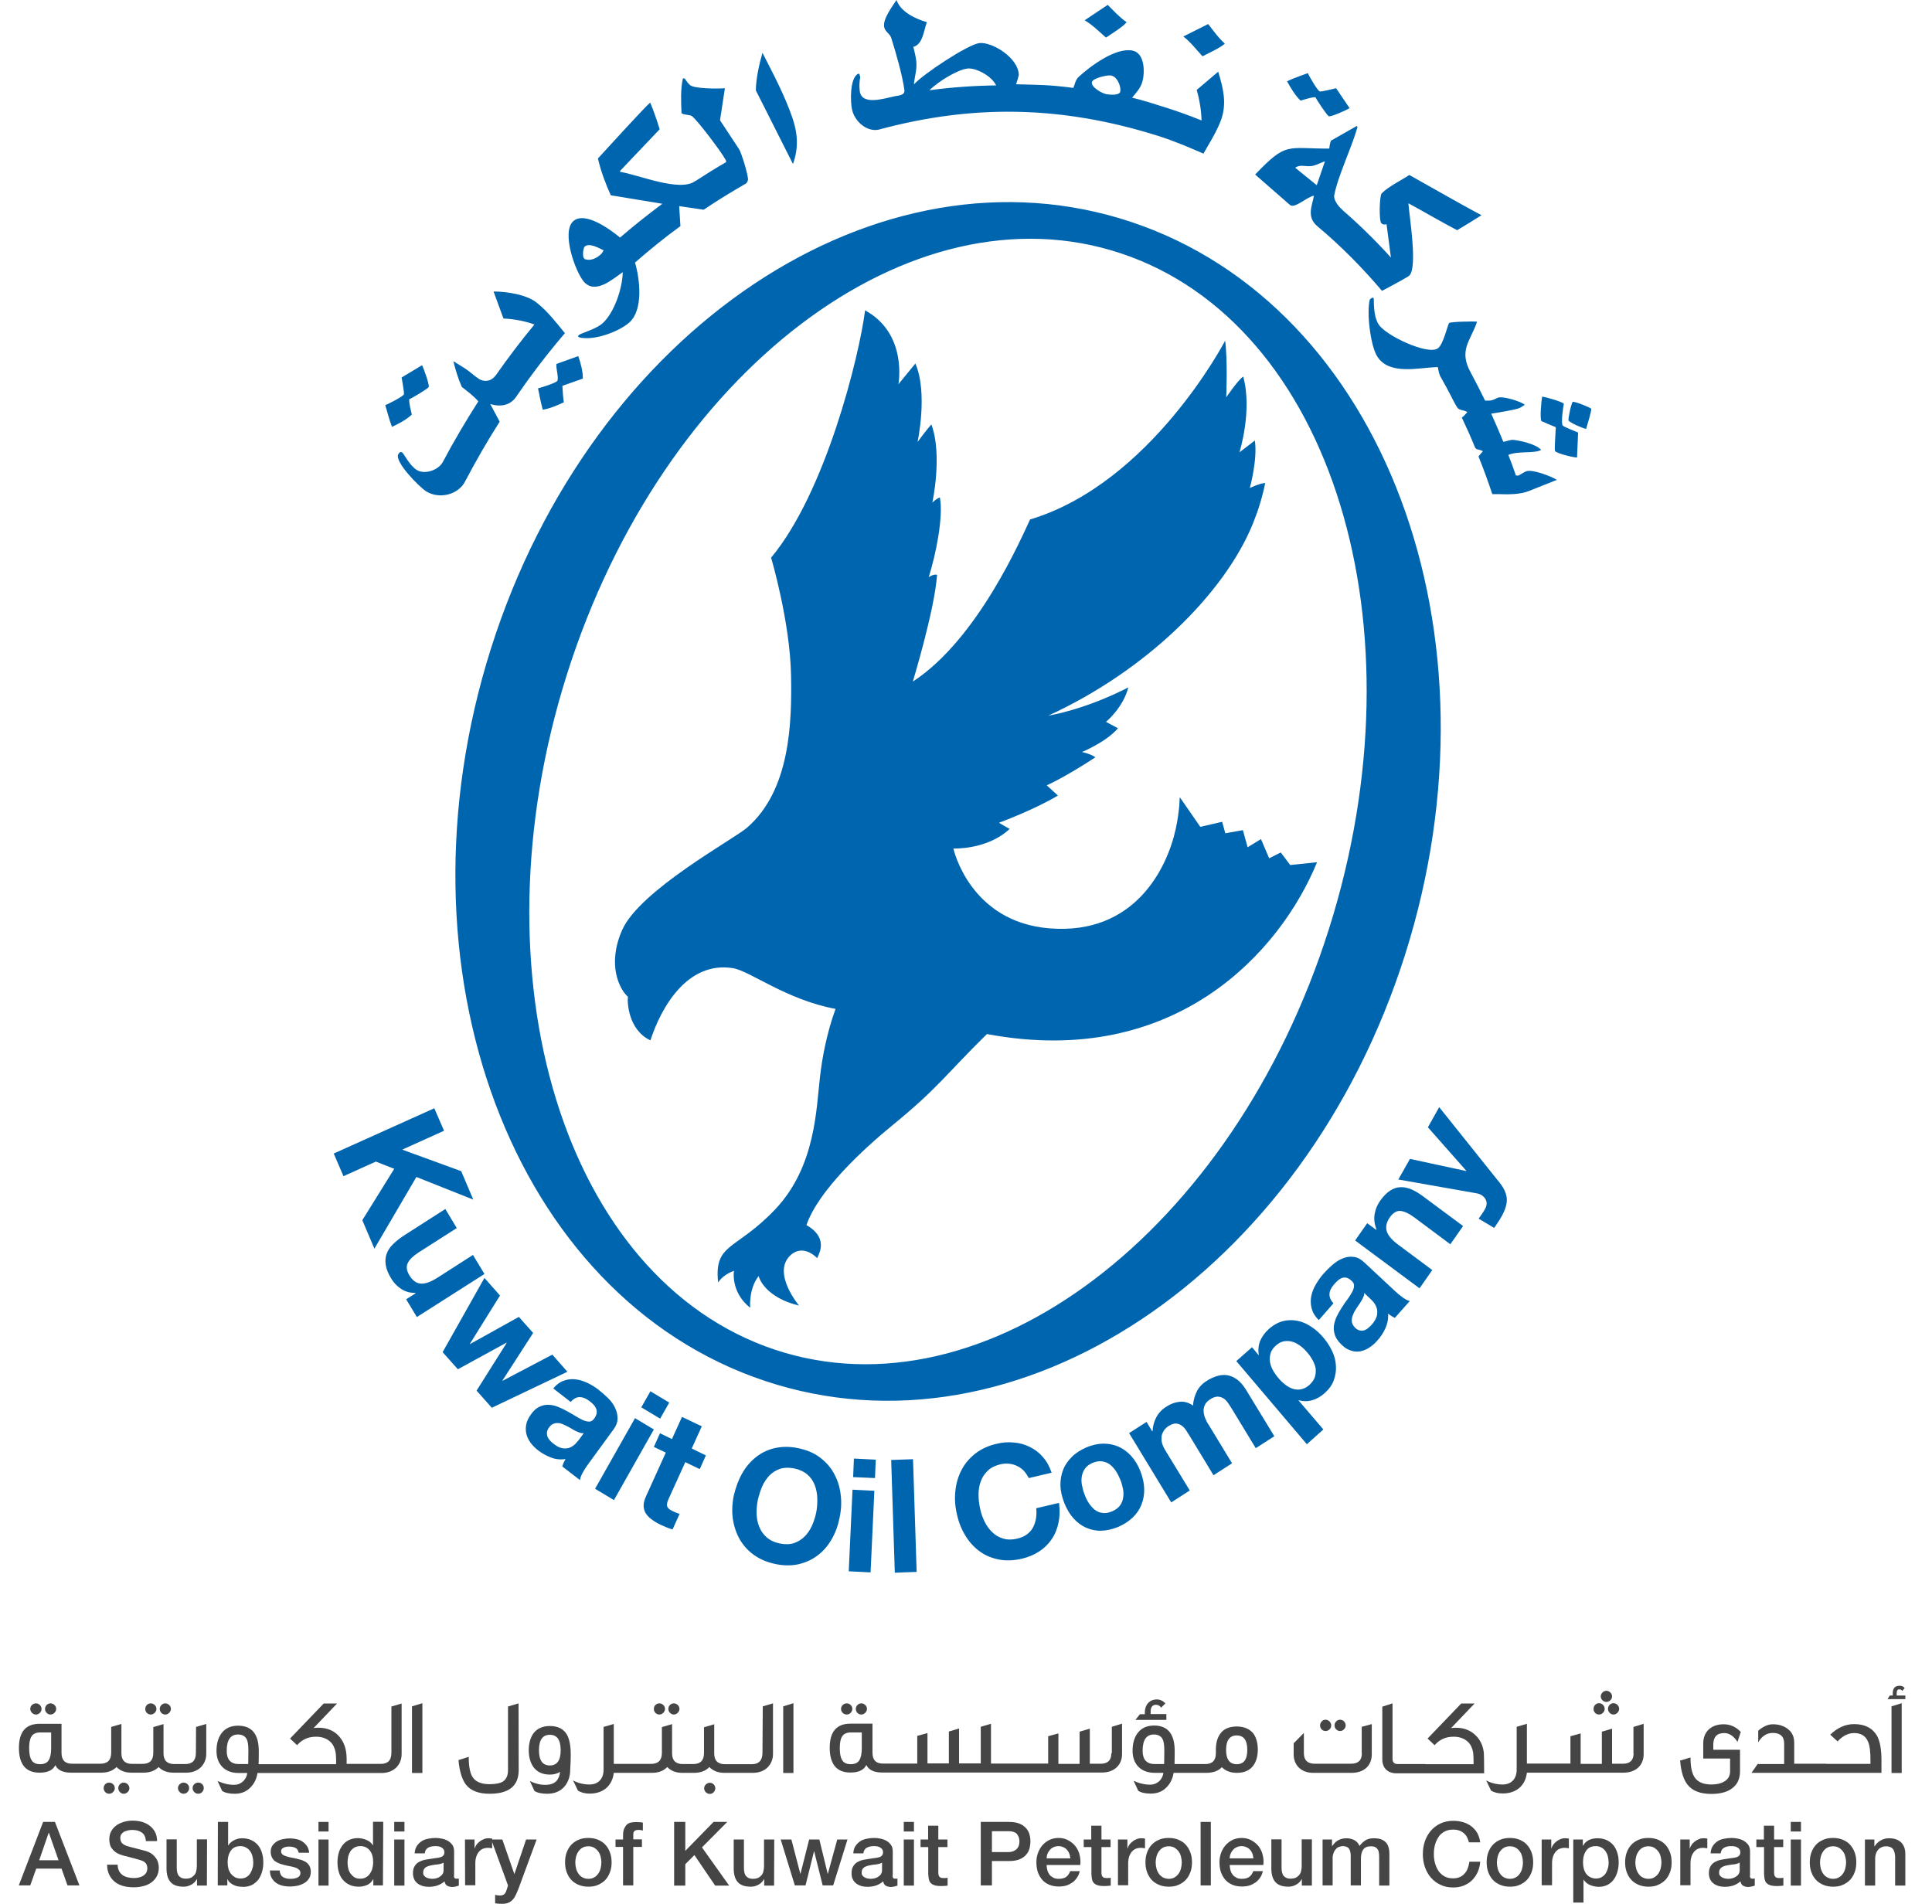 <svg width="69" height="68" viewBox="0 0 69 68" fill="none" xmlns="http://www.w3.org/2000/svg">
<path d="M1.805 61.239C1.911 61.239 2.007 61.143 2.007 61.037C2.007 60.93 1.911 60.84 1.805 60.84C1.698 60.84 1.608 60.93 1.608 61.037C1.608 61.149 1.698 61.239 1.805 61.239Z" fill="#454545"/>
<path d="M1.282 61.239C1.395 61.239 1.484 61.143 1.484 61.037C1.484 60.93 1.389 60.84 1.282 60.84C1.176 60.84 1.08 60.93 1.08 61.037C1.086 61.149 1.176 61.239 1.282 61.239Z" fill="#454545"/>
<path d="M4.42 63.67C4.313 63.67 4.224 63.76 4.224 63.867C4.224 63.974 4.313 64.069 4.42 64.069C4.527 64.069 4.622 63.974 4.622 63.867C4.617 63.76 4.527 63.67 4.42 63.67Z" fill="#454545"/>
<path d="M3.898 63.67C3.786 63.67 3.702 63.76 3.702 63.867C3.702 63.974 3.786 64.069 3.898 64.069C4.005 64.069 4.1 63.974 4.1 63.867C4.1 63.76 4.005 63.67 3.898 63.67Z" fill="#454545"/>
<path d="M5.385 61.239C5.492 61.239 5.587 61.143 5.587 61.037C5.587 60.93 5.492 60.84 5.385 60.84C5.273 60.84 5.189 60.93 5.189 61.037C5.183 61.149 5.273 61.239 5.385 61.239Z" fill="#454545"/>
<path d="M5.902 61.239C6.008 61.239 6.104 61.143 6.104 61.037C6.104 60.93 6.008 60.84 5.902 60.84C5.801 60.84 5.705 60.93 5.705 61.037C5.705 61.149 5.795 61.239 5.902 61.239Z" fill="#454545"/>
<path d="M7.08 63.67C6.968 63.67 6.878 63.76 6.878 63.867C6.878 63.974 6.968 64.069 7.08 64.069C7.187 64.069 7.277 63.974 7.277 63.867C7.283 63.76 7.193 63.67 7.08 63.67Z" fill="#454545"/>
<path d="M6.559 63.67C6.452 63.67 6.356 63.76 6.356 63.867C6.356 63.974 6.452 64.069 6.559 64.069C6.665 64.069 6.755 63.974 6.755 63.867C6.761 63.76 6.665 63.67 6.559 63.67Z" fill="#454545"/>
<path d="M6.996 62.615C6.996 62.879 6.867 63.008 6.615 63.008H6.222C5.969 63.008 5.84 62.879 5.84 62.626V61.581L5.475 61.688V62.609C5.475 62.873 5.346 63.002 5.088 63.002H4.718C4.465 63.002 4.336 62.873 4.336 62.62V61.576L3.971 61.682V62.603C3.971 62.867 3.842 62.996 3.584 62.996H2.573C2.321 62.996 2.197 62.867 2.197 62.603V61.57H1.412C0.923 61.57 0.676 61.856 0.676 62.429C0.676 63.019 0.923 63.316 1.412 63.316C1.703 63.316 1.889 63.227 1.978 63.047C2.057 63.227 2.253 63.316 2.551 63.316H3.612C3.848 63.316 4.027 63.249 4.162 63.114C4.291 63.249 4.471 63.316 4.701 63.316H5.116C5.352 63.316 5.531 63.249 5.666 63.114C5.795 63.249 5.975 63.316 6.205 63.316H6.643C6.862 63.316 7.041 63.249 7.17 63.126C7.299 62.996 7.367 62.834 7.367 62.637V61.576L7.002 61.682L6.996 62.615ZM1.827 62.441C1.827 62.631 1.799 62.766 1.748 62.856C1.692 62.963 1.58 63.013 1.434 63.013C1.282 63.013 1.176 62.963 1.12 62.856C1.069 62.772 1.041 62.631 1.041 62.441C1.041 62.25 1.069 62.109 1.12 62.031C1.176 61.929 1.288 61.879 1.434 61.879H1.827V62.441Z" fill="#454545"/>
<path d="M13.979 62.609C13.979 62.873 13.85 63.002 13.603 63.002H12.379C12.385 62.862 12.379 62.755 12.373 62.676C12.351 62.39 12.25 62.16 12.076 61.98C11.896 61.8 11.661 61.71 11.369 61.71C11.313 61.71 11.257 61.716 11.2 61.722L12.037 60.846H11.56L10.358 62.098L10.611 62.334C10.785 62.132 11.01 62.031 11.285 62.031C11.498 62.031 11.672 62.092 11.801 62.216C11.896 62.306 11.958 62.435 11.986 62.592C11.998 62.671 12.009 62.817 12.003 63.013H9.236C9.242 62.822 9.242 62.659 9.242 62.541C9.242 61.941 8.995 61.637 8.501 61.637C8.237 61.637 8.035 61.733 7.9 61.924C7.788 62.081 7.732 62.289 7.732 62.541C7.732 62.772 7.799 62.957 7.928 63.097C8.068 63.249 8.271 63.328 8.529 63.328H8.832C8.804 63.552 8.624 63.743 8.377 63.749C8.186 63.755 7.99 63.71 7.771 63.614L7.934 63.968C8.035 64.035 8.186 64.069 8.383 64.069C8.613 64.069 8.798 63.996 8.944 63.844C9.079 63.71 9.163 63.541 9.197 63.328H13.62C13.838 63.328 14.018 63.26 14.147 63.137C14.276 63.008 14.344 62.845 14.344 62.648V60.846L13.979 60.952V62.609ZM8.865 63.008H8.529C8.242 63.008 8.097 62.85 8.097 62.536C8.097 62.148 8.231 61.952 8.501 61.952C8.658 61.952 8.77 62.019 8.821 62.143C8.854 62.221 8.871 62.351 8.871 62.53L8.865 63.008Z" fill="#454545"/>
<path d="M14.714 60.947V63.328H15.085V60.834L14.714 60.947Z" fill="#454545"/>
<path d="M18.143 60.952V63.227C18.143 63.418 18.082 63.547 17.964 63.631C17.863 63.693 17.706 63.727 17.487 63.727C17.212 63.727 17.015 63.654 16.903 63.508C16.791 63.367 16.74 63.109 16.74 62.749L16.375 62.867C16.409 63.272 16.505 63.564 16.645 63.749C16.819 63.962 17.094 64.069 17.487 64.069C18.177 64.069 18.525 63.788 18.525 63.221L18.52 60.84L18.143 60.952Z" fill="#454545"/>
<path d="M19.637 61.649C19.373 61.649 19.171 61.744 19.042 61.924C18.941 62.075 18.884 62.272 18.884 62.514C18.884 62.755 18.941 62.952 19.042 63.103C19.171 63.288 19.373 63.384 19.637 63.384C19.771 63.384 19.889 63.356 20.002 63.288C19.973 63.58 19.816 63.732 19.536 63.749C19.345 63.76 19.143 63.721 18.924 63.614L19.087 63.968C19.193 64.035 19.345 64.069 19.536 64.069C19.811 64.069 20.018 63.979 20.164 63.805C20.299 63.648 20.366 63.44 20.366 63.176C20.366 63.137 20.372 63.058 20.378 62.935C20.383 62.822 20.383 62.727 20.383 62.654C20.383 62.356 20.338 62.126 20.254 61.969C20.136 61.755 19.928 61.649 19.637 61.649ZM19.637 63.058C19.378 63.058 19.249 62.879 19.249 62.514C19.249 62.148 19.378 61.963 19.637 61.963C19.895 61.963 20.024 62.143 20.024 62.514C20.024 62.879 19.895 63.058 19.637 63.058Z" fill="#454545"/>
<path d="M24.065 61.239C24.172 61.239 24.267 61.143 24.267 61.037C24.267 60.93 24.172 60.84 24.065 60.84C23.959 60.84 23.869 60.93 23.869 61.037C23.869 61.149 23.964 61.239 24.065 61.239Z" fill="#454545"/>
<path d="M23.549 61.239C23.655 61.239 23.751 61.143 23.751 61.037C23.751 60.93 23.655 60.84 23.549 60.84C23.436 60.84 23.352 60.93 23.352 61.037C23.352 61.149 23.436 61.239 23.549 61.239Z" fill="#454545"/>
<path d="M25.351 63.676C25.244 63.676 25.148 63.771 25.148 63.873C25.148 63.979 25.238 64.075 25.351 64.075C25.457 64.075 25.547 63.979 25.547 63.873C25.547 63.766 25.457 63.676 25.351 63.676Z" fill="#454545"/>
<path d="M27.231 62.609C27.231 62.873 27.102 63.013 26.855 63.013H25.889C25.637 63.013 25.508 62.884 25.508 62.632V61.587L25.143 61.694V62.615C25.143 62.879 25.014 63.008 24.756 63.008H24.385C24.133 63.008 24.003 62.879 24.003 62.626V61.581L23.639 61.688V62.609C23.639 62.873 23.509 63.002 23.251 63.002H21.921V61.576L21.556 61.682V63.21C21.556 63.536 21.365 63.738 21.057 63.738C20.838 63.738 20.641 63.687 20.467 63.592L20.641 63.957C20.753 64.024 20.888 64.064 21.057 64.064C21.556 64.064 21.87 63.771 21.921 63.322H23.279C23.515 63.322 23.695 63.255 23.829 63.114C23.959 63.249 24.138 63.322 24.368 63.322H24.784C25.019 63.322 25.199 63.255 25.334 63.114C25.463 63.249 25.642 63.322 25.872 63.322H26.883C27.102 63.322 27.281 63.255 27.41 63.131C27.54 63.002 27.607 62.839 27.607 62.643V60.84L27.242 60.947L27.231 62.609Z" fill="#454545"/>
<path d="M27.972 60.947V63.328H28.337V60.834L27.972 60.947Z" fill="#454545"/>
<path d="M30.239 61.239C30.351 61.239 30.441 61.143 30.441 61.037C30.441 60.93 30.351 60.84 30.239 60.84C30.133 60.84 30.037 60.93 30.037 61.037C30.037 61.149 30.133 61.239 30.239 61.239Z" fill="#454545"/>
<path d="M30.761 61.239C30.868 61.239 30.963 61.143 30.963 61.037C30.963 60.93 30.868 60.84 30.761 60.84C30.655 60.84 30.565 60.93 30.565 61.037C30.565 61.149 30.649 61.239 30.761 61.239Z" fill="#454545"/>
<path d="M39.691 62.62C39.691 62.873 39.562 62.996 39.315 62.996H38.922V61.744L38.557 61.851V63.002H37.8V61.913L37.435 62.014V62.991H35.392V61.57L35.027 61.677V62.985H34.252V61.739L33.888 61.845V62.985H33.124V61.901L32.759 62.002V62.991H31.536C31.283 62.991 31.16 62.862 31.16 62.598V61.565H30.374C29.88 61.565 29.633 61.851 29.633 62.424C29.633 63.013 29.88 63.311 30.374 63.311C30.666 63.311 30.851 63.221 30.941 63.041C31.025 63.221 31.216 63.311 31.519 63.311H39.349C39.792 63.311 40.073 63.047 40.073 62.648V61.565L39.708 61.677V62.62H39.691ZM30.778 62.441C30.778 62.631 30.75 62.766 30.7 62.856C30.643 62.963 30.531 63.013 30.385 63.013C30.234 63.013 30.127 62.963 30.071 62.856C30.02 62.772 29.992 62.631 29.992 62.441C29.992 62.25 30.02 62.109 30.071 62.031C30.127 61.929 30.239 61.879 30.385 61.879H30.778V62.441Z" fill="#454545"/>
<path d="M41.656 61.222H41.094V61.127C41.094 60.969 41.162 60.891 41.291 60.891C41.358 60.891 41.42 60.924 41.471 60.992L41.622 60.84C41.527 60.745 41.426 60.7 41.319 60.7C41.044 60.7 40.887 60.902 40.887 61.16V61.228H40.713L40.55 61.43H41.656V61.222Z" fill="#454545"/>
<path d="M44.17 61.666C43.907 61.666 43.704 61.75 43.581 61.924C43.474 62.07 43.424 62.261 43.424 62.497V62.62C43.424 62.879 43.295 63.008 43.048 63.008H41.948C41.953 62.817 41.953 62.654 41.953 62.536C41.953 61.935 41.706 61.632 41.218 61.632C40.954 61.632 40.752 61.727 40.617 61.918C40.505 62.075 40.449 62.283 40.449 62.536C40.449 62.766 40.516 62.952 40.645 63.092C40.786 63.243 40.988 63.322 41.246 63.322H41.549C41.521 63.552 41.341 63.738 41.094 63.743C40.904 63.749 40.707 63.704 40.488 63.608L40.651 63.962C40.752 64.03 40.904 64.063 41.1 64.063C41.33 64.063 41.515 63.99 41.661 63.839C41.796 63.704 41.88 63.535 41.914 63.322H43.07C43.323 63.322 43.514 63.255 43.637 63.12C43.772 63.255 43.951 63.322 44.176 63.322C44.44 63.322 44.636 63.232 44.765 63.058C44.866 62.912 44.922 62.727 44.922 62.491C44.922 62.255 44.866 62.064 44.765 61.918C44.631 61.755 44.434 61.666 44.17 61.666ZM41.577 63.008H41.24C40.954 63.008 40.808 62.85 40.808 62.536C40.808 62.143 40.943 61.952 41.212 61.952C41.37 61.952 41.482 62.019 41.532 62.143C41.566 62.227 41.583 62.351 41.583 62.536L41.577 63.008ZM44.17 63.013C43.918 63.013 43.789 62.845 43.789 62.502C43.789 62.16 43.918 61.986 44.17 61.986C44.423 61.986 44.546 62.16 44.546 62.502C44.546 62.845 44.423 63.013 44.17 63.013Z" fill="#454545"/>
<path d="M48.638 62.62C48.638 62.873 48.509 62.996 48.251 62.996H46.949C46.696 62.996 46.567 62.867 46.567 62.62V61.896L46.202 62.266V62.66C46.202 63.058 46.483 63.322 46.898 63.322H48.268C48.717 63.322 48.992 63.064 48.992 62.66V61.581L48.633 61.677V62.62H48.638Z" fill="#454545"/>
<path d="M47.858 61.828C47.965 61.828 48.06 61.739 48.06 61.626C48.06 61.52 47.971 61.424 47.858 61.424C47.752 61.424 47.662 61.52 47.662 61.626C47.662 61.744 47.757 61.828 47.858 61.828Z" fill="#454545"/>
<path d="M47.342 61.828C47.449 61.828 47.544 61.739 47.544 61.626C47.544 61.52 47.449 61.424 47.342 61.424C47.235 61.424 47.145 61.52 47.145 61.626C47.145 61.744 47.235 61.828 47.342 61.828Z" fill="#454545"/>
<path d="M52.668 61.952C52.489 61.789 52.264 61.711 51.995 61.711C51.939 61.711 51.883 61.716 51.826 61.722L52.663 60.846H52.186L50.984 62.098L51.237 62.334C51.411 62.132 51.636 62.031 51.911 62.031C52.124 62.031 52.298 62.092 52.427 62.216C52.522 62.306 52.584 62.435 52.612 62.592C52.623 62.676 52.629 62.817 52.629 63.013H50.906V63.008H50.288H50.193H49.924C49.794 63.008 49.733 62.946 49.733 62.822V60.84L49.368 60.958V62.839C49.368 63.137 49.547 63.339 49.879 63.339H50.193H50.288H50.816H50.906H53.005C53.005 62.901 52.999 62.654 52.994 62.598C52.96 62.323 52.848 62.109 52.668 61.952Z" fill="#454545"/>
<path d="M57.372 60.789C57.478 60.789 57.574 60.694 57.574 60.593C57.574 60.486 57.478 60.391 57.372 60.391C57.265 60.391 57.17 60.486 57.17 60.593C57.17 60.694 57.26 60.789 57.372 60.789Z" fill="#454545"/>
<path d="M57.428 61.037C57.428 61.143 57.518 61.239 57.624 61.239C57.731 61.239 57.827 61.143 57.827 61.037C57.827 60.924 57.731 60.834 57.624 60.834C57.518 60.834 57.428 60.924 57.428 61.037Z" fill="#454545"/>
<path d="M57.108 61.239C57.215 61.239 57.31 61.143 57.31 61.037C57.31 60.924 57.215 60.834 57.108 60.834C56.996 60.834 56.912 60.93 56.912 61.037C56.912 61.149 56.996 61.239 57.108 61.239Z" fill="#454545"/>
<path d="M58.343 62.62C58.343 62.873 58.214 62.996 57.967 62.996H57.574V61.744L57.209 61.851V63.002H56.452V61.913L56.087 62.014V62.991H55.716H55.621H55.082H54.986H54.532V61.57L54.167 61.677V63.21C54.167 63.535 53.976 63.738 53.667 63.738C53.449 63.738 53.252 63.687 53.078 63.592L53.252 63.957C53.364 64.024 53.499 64.058 53.667 64.058C54.167 64.058 54.481 63.766 54.532 63.316H54.986H55.082H55.621H55.705H57.978C58.422 63.316 58.702 63.053 58.702 62.654V61.57L58.337 61.682V62.62H58.343Z" fill="#454545"/>
<path d="M61.582 61.901C61.761 61.901 61.918 62.008 62.053 62.216L62.171 61.862C62.003 61.682 61.8 61.587 61.559 61.587C61.11 61.587 60.83 61.856 60.83 62.272V62.811H61.789V63.266C61.789 63.434 61.716 63.558 61.57 63.637C61.458 63.704 61.307 63.738 61.127 63.738C60.858 63.738 60.667 63.665 60.549 63.519C60.431 63.373 60.375 63.126 60.375 62.772L60.004 62.884C60.038 63.283 60.128 63.569 60.268 63.743C60.437 63.962 60.723 64.075 61.121 64.075C61.413 64.075 61.643 64.019 61.817 63.906C62.036 63.766 62.143 63.552 62.143 63.272V62.497H61.189V62.306C61.194 62.031 61.323 61.901 61.582 61.901Z" fill="#454545"/>
<path d="M66.218 61.581C65.904 61.581 65.623 61.711 65.365 61.958L65.629 62.199C65.808 62.002 66.005 61.901 66.218 61.901C66.471 61.901 66.639 62.008 66.723 62.227C66.779 62.356 66.802 62.57 66.802 62.862V63.002H65.219V62.996H64.601H64.506H64.079V62.244C64.079 62.042 64.012 61.885 63.866 61.767C63.72 61.649 63.541 61.587 63.316 61.587C63.142 61.587 62.968 61.666 62.794 61.817V62.233C62.923 62.008 63.097 61.896 63.316 61.896C63.58 61.896 63.72 62.025 63.72 62.272V63.008H62.772L62.553 63.322H64.512H64.607H65.135H65.23H67.195V62.867C67.195 62.491 67.144 62.205 67.043 62.008C66.88 61.727 66.611 61.581 66.218 61.581Z" fill="#454545"/>
<path d="M67.554 60.947V63.328H67.918V60.834L67.554 60.947Z" fill="#454545"/>
<path d="M67.739 60.554V60.475C67.739 60.385 67.767 60.34 67.834 60.34C67.879 60.34 67.913 60.357 67.941 60.396L68.025 60.29C67.969 60.233 67.913 60.211 67.846 60.211C67.677 60.211 67.599 60.301 67.599 60.481V60.559H67.492L67.413 60.688H68.048V60.559H67.739V60.554Z" fill="#454545"/>
<path d="M1.541 65.074H1.962L2.837 67.343H2.411L2.197 66.742H1.294L1.08 67.343H0.671L1.541 65.074ZM1.4 66.444H2.091L1.748 65.467H1.737L1.4 66.444Z" fill="#454545"/>
<path d="M4.201 66.59C4.201 66.68 4.218 66.753 4.246 66.815C4.274 66.877 4.319 66.927 4.369 66.967C4.42 67.006 4.482 67.034 4.549 67.051C4.616 67.068 4.695 67.079 4.774 67.079C4.863 67.079 4.936 67.068 4.998 67.051C5.06 67.028 5.11 67.006 5.15 66.972C5.189 66.939 5.217 66.905 5.234 66.866C5.251 66.826 5.262 66.781 5.262 66.742C5.262 66.652 5.239 66.59 5.206 66.551C5.166 66.506 5.122 66.478 5.077 66.461C4.998 66.433 4.903 66.405 4.796 66.377C4.689 66.349 4.56 66.315 4.403 66.276C4.308 66.248 4.223 66.22 4.162 66.175C4.094 66.136 4.044 66.085 4.005 66.034C3.965 65.984 3.937 65.928 3.926 65.872C3.909 65.816 3.904 65.759 3.904 65.698C3.904 65.585 3.926 65.484 3.977 65.4C4.021 65.316 4.089 65.248 4.167 65.192C4.246 65.136 4.336 65.097 4.437 65.069C4.538 65.04 4.639 65.029 4.74 65.029C4.858 65.029 4.97 65.046 5.077 65.074C5.183 65.108 5.273 65.153 5.352 65.215C5.43 65.276 5.492 65.349 5.542 65.445C5.587 65.535 5.61 65.641 5.61 65.759H5.211C5.2 65.613 5.15 65.512 5.06 65.451C4.97 65.389 4.858 65.361 4.717 65.361C4.673 65.361 4.622 65.366 4.571 65.377C4.521 65.389 4.476 65.406 4.437 65.422C4.397 65.445 4.364 65.473 4.336 65.512C4.308 65.552 4.296 65.597 4.296 65.653C4.296 65.731 4.324 65.799 4.369 65.844C4.42 65.888 4.482 65.922 4.566 65.945C4.577 65.945 4.605 65.956 4.667 65.973C4.723 65.99 4.79 66.006 4.863 66.023C4.936 66.04 5.004 66.063 5.077 66.079C5.144 66.096 5.194 66.108 5.223 66.119C5.296 66.141 5.363 66.175 5.419 66.214C5.475 66.254 5.52 66.304 5.559 66.355C5.599 66.405 5.627 66.461 5.644 66.523C5.66 66.585 5.672 66.641 5.672 66.703C5.672 66.832 5.644 66.939 5.593 67.028C5.542 67.118 5.475 67.191 5.391 67.248C5.307 67.304 5.211 67.349 5.099 67.371C4.992 67.399 4.88 67.41 4.768 67.41C4.639 67.41 4.515 67.394 4.403 67.365C4.291 67.332 4.19 67.287 4.106 67.219C4.021 67.152 3.954 67.068 3.904 66.967C3.853 66.866 3.825 66.742 3.825 66.602H4.201V66.59Z" fill="#454545"/>
<path d="M7.389 67.348H7.036V67.118H7.03C6.985 67.202 6.918 67.27 6.834 67.315C6.744 67.365 6.654 67.388 6.564 67.388C6.345 67.388 6.194 67.337 6.093 67.225C5.997 67.118 5.947 66.955 5.947 66.742V65.697H6.312V66.708C6.312 66.854 6.34 66.955 6.396 67.011C6.452 67.073 6.531 67.101 6.626 67.101C6.705 67.101 6.766 67.09 6.817 67.068C6.867 67.045 6.907 67.011 6.94 66.972C6.974 66.933 6.996 66.888 7.008 66.832C7.019 66.776 7.03 66.719 7.03 66.652V65.697H7.395L7.389 67.348Z" fill="#454545"/>
<path d="M7.782 65.074H8.147V65.911H8.153C8.181 65.872 8.209 65.832 8.248 65.804C8.282 65.771 8.321 65.748 8.366 65.726C8.411 65.703 8.456 65.686 8.501 65.675C8.546 65.664 8.596 65.658 8.641 65.658C8.77 65.658 8.882 65.681 8.978 65.726C9.073 65.771 9.152 65.832 9.219 65.911C9.281 65.99 9.331 66.085 9.359 66.192C9.393 66.298 9.404 66.411 9.404 66.534C9.404 66.647 9.388 66.753 9.359 66.854C9.331 66.955 9.286 67.051 9.23 67.129C9.174 67.208 9.096 67.27 9.011 67.32C8.922 67.365 8.815 67.394 8.697 67.394C8.641 67.394 8.585 67.388 8.529 67.382C8.473 67.377 8.422 67.36 8.366 67.337C8.315 67.315 8.271 67.287 8.226 67.253C8.186 67.219 8.147 67.174 8.125 67.118H8.119V67.343H7.777L7.782 65.074ZM9.045 66.523C9.045 66.45 9.034 66.377 9.017 66.304C9 66.237 8.972 66.169 8.933 66.119C8.894 66.063 8.849 66.023 8.787 65.99C8.731 65.956 8.663 65.939 8.59 65.939C8.439 65.939 8.321 65.99 8.248 66.096C8.17 66.203 8.13 66.343 8.13 66.517C8.13 66.602 8.141 66.675 8.158 66.748C8.181 66.821 8.209 66.877 8.248 66.927C8.287 66.978 8.338 67.017 8.394 67.051C8.45 67.079 8.518 67.096 8.59 67.096C8.675 67.096 8.742 67.079 8.798 67.045C8.854 67.012 8.905 66.967 8.938 66.91C8.972 66.854 9 66.793 9.017 66.725C9.04 66.669 9.045 66.596 9.045 66.523Z" fill="#454545"/>
<path d="M9.988 66.821C9.999 66.927 10.039 67 10.106 67.045C10.179 67.085 10.258 67.107 10.359 67.107C10.392 67.107 10.432 67.107 10.476 67.101C10.521 67.096 10.561 67.085 10.6 67.073C10.639 67.056 10.667 67.04 10.695 67.006C10.718 66.978 10.729 66.939 10.729 66.894C10.729 66.849 10.712 66.809 10.678 66.781C10.645 66.753 10.606 66.725 10.555 66.708C10.505 66.692 10.448 66.675 10.387 66.663C10.325 66.652 10.258 66.635 10.196 66.624C10.129 66.607 10.061 66.59 9.999 66.568C9.938 66.546 9.881 66.517 9.831 66.484C9.78 66.45 9.741 66.4 9.713 66.343C9.685 66.287 9.668 66.22 9.668 66.135C9.668 66.046 9.691 65.973 9.736 65.911C9.78 65.849 9.837 65.804 9.898 65.765C9.966 65.726 10.039 65.703 10.123 65.686C10.201 65.669 10.28 65.664 10.359 65.664C10.443 65.664 10.527 65.675 10.6 65.692C10.678 65.709 10.746 65.737 10.808 65.782C10.869 65.821 10.92 65.877 10.965 65.939C11.004 66.001 11.032 66.079 11.043 66.175H10.667C10.65 66.085 10.611 66.029 10.549 66.001C10.488 65.973 10.415 65.956 10.336 65.956C10.308 65.956 10.28 65.956 10.246 65.961C10.213 65.967 10.179 65.973 10.151 65.984C10.123 65.995 10.095 66.012 10.072 66.034C10.05 66.057 10.039 66.085 10.039 66.124C10.039 66.169 10.056 66.203 10.084 66.231C10.112 66.259 10.156 66.281 10.207 66.298C10.258 66.315 10.314 66.332 10.375 66.343C10.437 66.355 10.505 66.371 10.572 66.383C10.639 66.4 10.701 66.416 10.768 66.433C10.83 66.456 10.886 66.484 10.937 66.517C10.987 66.551 11.027 66.602 11.055 66.652C11.083 66.708 11.1 66.776 11.1 66.854C11.1 66.95 11.077 67.034 11.032 67.101C10.987 67.169 10.931 67.225 10.858 67.264C10.785 67.304 10.707 67.337 10.622 67.354C10.538 67.371 10.448 67.382 10.364 67.382C10.263 67.382 10.162 67.371 10.078 67.349C9.988 67.326 9.915 67.292 9.848 67.242C9.786 67.197 9.736 67.135 9.696 67.062C9.657 66.989 9.64 66.905 9.64 66.809H9.988V66.821Z" fill="#454545"/>
<path d="M11.374 65.417H11.734V65.074H11.374V65.417ZM11.374 67.349H11.734V65.703H11.374V67.349Z" fill="#454545"/>
<path d="M13.676 67.343H13.333V67.118H13.328C13.277 67.214 13.21 67.281 13.114 67.326C13.019 67.365 12.924 67.388 12.817 67.388C12.688 67.388 12.575 67.365 12.48 67.321C12.385 67.276 12.306 67.214 12.239 67.135C12.177 67.057 12.126 66.967 12.098 66.855C12.065 66.748 12.053 66.635 12.053 66.512C12.053 66.366 12.076 66.237 12.115 66.124C12.155 66.018 12.211 65.928 12.278 65.855C12.345 65.787 12.424 65.731 12.508 65.703C12.592 65.67 12.682 65.653 12.772 65.653C12.822 65.653 12.873 65.658 12.929 65.67C12.98 65.681 13.03 65.692 13.081 65.715C13.131 65.737 13.176 65.759 13.215 65.793C13.255 65.827 13.294 65.866 13.316 65.911H13.322V65.069H13.687L13.676 67.343ZM12.413 66.54C12.413 66.607 12.424 66.68 12.441 66.748C12.458 66.815 12.486 66.877 12.525 66.927C12.564 66.978 12.609 67.023 12.665 67.057C12.721 67.09 12.789 67.102 12.867 67.102C12.946 67.102 13.019 67.085 13.075 67.051C13.131 67.017 13.182 66.972 13.215 66.916C13.255 66.86 13.283 66.798 13.3 66.731C13.316 66.664 13.328 66.591 13.328 66.518C13.328 66.338 13.288 66.192 13.204 66.091C13.12 65.99 13.013 65.939 12.873 65.939C12.789 65.939 12.716 65.956 12.66 65.99C12.604 66.023 12.553 66.068 12.514 66.124C12.48 66.181 12.452 66.242 12.435 66.315C12.418 66.394 12.413 66.467 12.413 66.54Z" fill="#454545"/>
<path d="M14.08 65.417H14.445V65.074H14.08V65.417ZM14.08 67.349H14.445V65.703H14.08V67.349Z" fill="#454545"/>
<path d="M16.213 66.978C16.213 67.023 16.218 67.056 16.23 67.073C16.241 67.09 16.263 67.101 16.297 67.101H16.336C16.353 67.101 16.37 67.101 16.387 67.096V67.349C16.375 67.354 16.359 67.36 16.336 67.365C16.314 67.371 16.297 67.377 16.274 67.382C16.252 67.388 16.235 67.388 16.213 67.393C16.19 67.393 16.174 67.399 16.157 67.399C16.084 67.399 16.022 67.382 15.971 67.354C15.921 67.326 15.893 67.275 15.876 67.197C15.803 67.264 15.713 67.315 15.612 67.349C15.505 67.382 15.405 67.393 15.309 67.393C15.236 67.393 15.163 67.382 15.096 67.365C15.028 67.343 14.967 67.315 14.916 67.275C14.866 67.236 14.821 67.186 14.793 67.124C14.765 67.062 14.748 66.995 14.748 66.91C14.748 66.809 14.765 66.725 14.804 66.663C14.838 66.602 14.888 66.551 14.95 66.512C15.012 66.478 15.079 66.45 15.152 66.433C15.225 66.416 15.303 66.405 15.382 66.394C15.449 66.383 15.511 66.371 15.567 66.366C15.623 66.36 15.68 66.349 15.724 66.338C15.769 66.326 15.809 66.304 15.831 66.276C15.859 66.248 15.87 66.209 15.87 66.158C15.87 66.113 15.859 66.074 15.837 66.046C15.814 66.018 15.786 65.995 15.752 65.978C15.719 65.961 15.685 65.95 15.646 65.945C15.607 65.939 15.567 65.939 15.534 65.939C15.433 65.939 15.348 65.962 15.281 66.001C15.214 66.046 15.18 66.108 15.169 66.197H14.809C14.815 66.091 14.843 66.001 14.888 65.933C14.933 65.866 14.989 65.81 15.056 65.765C15.124 65.72 15.202 65.692 15.292 65.675C15.376 65.658 15.466 65.647 15.556 65.647C15.635 65.647 15.719 65.658 15.797 65.675C15.876 65.692 15.943 65.72 16.011 65.759C16.072 65.799 16.123 65.849 16.162 65.905C16.201 65.967 16.218 66.04 16.218 66.124V66.978H16.213ZM15.854 66.523C15.797 66.557 15.73 66.579 15.652 66.59C15.573 66.596 15.489 66.607 15.41 66.624C15.371 66.63 15.337 66.641 15.298 66.652C15.264 66.663 15.23 66.68 15.202 66.697C15.174 66.72 15.152 66.742 15.135 66.776C15.118 66.809 15.113 66.849 15.113 66.894C15.113 66.933 15.124 66.967 15.146 66.995C15.169 67.023 15.197 67.045 15.23 67.062C15.264 67.079 15.298 67.09 15.337 67.096C15.376 67.101 15.41 67.107 15.444 67.107C15.483 67.107 15.528 67.101 15.573 67.09C15.618 67.079 15.663 67.062 15.702 67.034C15.741 67.006 15.781 66.978 15.803 66.939C15.831 66.899 15.842 66.849 15.842 66.793V66.523H15.854Z" fill="#454545"/>
<path d="M16.606 65.703H16.948V66.023H16.954C16.965 65.978 16.987 65.933 17.015 65.894C17.044 65.849 17.083 65.815 17.128 65.776C17.173 65.742 17.218 65.714 17.274 65.692C17.324 65.669 17.38 65.658 17.436 65.658C17.481 65.658 17.509 65.658 17.526 65.664C17.543 65.664 17.56 65.669 17.577 65.669V66.017C17.549 66.012 17.526 66.012 17.498 66.006C17.47 66.001 17.448 66.001 17.42 66.001C17.358 66.001 17.302 66.012 17.246 66.034C17.189 66.057 17.145 66.096 17.105 66.141C17.066 66.186 17.032 66.248 17.01 66.315C16.987 66.388 16.976 66.467 16.976 66.557V67.337H16.611L16.606 65.703Z" fill="#454545"/>
<path d="M17.543 65.703H17.941L18.368 66.933H18.373L18.789 65.703H19.165L18.525 67.439C18.497 67.511 18.469 67.585 18.435 67.652C18.407 67.719 18.373 67.781 18.328 67.832C18.289 67.882 18.233 67.927 18.171 67.955C18.11 67.983 18.031 68 17.936 68C17.851 68 17.767 67.994 17.683 67.983V67.68C17.711 67.686 17.739 67.691 17.767 67.697C17.795 67.702 17.823 67.702 17.851 67.702C17.896 67.702 17.93 67.697 17.958 67.686C17.986 67.674 18.009 67.657 18.025 67.641C18.042 67.618 18.059 67.596 18.07 67.568C18.082 67.54 18.093 67.506 18.104 67.472L18.143 67.343L17.543 65.703Z" fill="#454545"/>
<path d="M21.012 67.388C20.883 67.388 20.765 67.365 20.658 67.32C20.557 67.275 20.467 67.219 20.4 67.141C20.327 67.062 20.277 66.972 20.237 66.866C20.198 66.759 20.181 66.641 20.181 66.517C20.181 66.394 20.198 66.276 20.237 66.169C20.277 66.062 20.327 65.973 20.4 65.894C20.473 65.815 20.557 65.759 20.658 65.714C20.759 65.669 20.877 65.647 21.012 65.647C21.141 65.647 21.259 65.669 21.366 65.714C21.466 65.759 21.556 65.815 21.624 65.894C21.697 65.973 21.747 66.062 21.786 66.169C21.826 66.276 21.843 66.394 21.843 66.517C21.843 66.647 21.826 66.759 21.786 66.866C21.747 66.972 21.697 67.062 21.624 67.141C21.551 67.219 21.466 67.275 21.366 67.32C21.259 67.371 21.141 67.388 21.012 67.388ZM21.012 67.107C21.09 67.107 21.163 67.09 21.22 67.056C21.281 67.023 21.326 66.978 21.366 66.922C21.405 66.866 21.433 66.804 21.45 66.736C21.466 66.669 21.478 66.596 21.478 66.523C21.478 66.45 21.466 66.383 21.45 66.315C21.433 66.242 21.405 66.18 21.366 66.13C21.326 66.074 21.281 66.034 21.22 65.995C21.158 65.961 21.09 65.945 21.012 65.945C20.933 65.945 20.86 65.961 20.804 65.995C20.742 66.029 20.698 66.074 20.658 66.13C20.619 66.186 20.591 66.248 20.574 66.315C20.557 66.383 20.546 66.456 20.546 66.523C20.546 66.596 20.557 66.663 20.574 66.736C20.591 66.804 20.619 66.866 20.658 66.922C20.698 66.978 20.742 67.023 20.804 67.056C20.86 67.085 20.928 67.107 21.012 67.107Z" fill="#454545"/>
<path d="M21.983 65.703H22.252V65.568C22.252 65.467 22.263 65.377 22.291 65.316C22.319 65.254 22.353 65.203 22.392 65.164C22.432 65.13 22.482 65.108 22.538 65.097C22.595 65.085 22.651 65.08 22.707 65.08C22.825 65.08 22.909 65.085 22.959 65.102V65.383C22.937 65.377 22.909 65.372 22.886 65.366C22.858 65.361 22.83 65.361 22.791 65.361C22.74 65.361 22.701 65.372 22.667 65.394C22.634 65.417 22.617 65.462 22.617 65.529V65.698H22.926V65.967H22.617V67.343H22.252V65.967H21.983V65.703Z" fill="#454545"/>
<path d="M24.076 65.074H24.475V66.108L25.485 65.074H25.974L25.07 65.984L26.041 67.349H25.541L24.8 66.259L24.475 66.585V67.349H24.076V65.074Z" fill="#454545"/>
<path d="M27.646 67.349H27.293V67.118H27.287C27.242 67.203 27.175 67.27 27.09 67.315C27.001 67.365 26.911 67.388 26.821 67.388C26.602 67.388 26.451 67.337 26.349 67.225C26.254 67.118 26.204 66.956 26.204 66.742V65.703H26.569V66.714C26.569 66.86 26.596 66.961 26.653 67.017C26.709 67.079 26.787 67.107 26.883 67.107C26.961 67.107 27.023 67.096 27.074 67.073C27.124 67.051 27.163 67.017 27.197 66.978C27.231 66.939 27.253 66.894 27.264 66.838C27.276 66.781 27.287 66.725 27.287 66.658V65.703H27.652L27.646 67.349Z" fill="#454545"/>
<path d="M27.882 65.703H28.264L28.583 66.927H28.589L28.898 65.703H29.263L29.56 66.927H29.566L29.902 65.703H30.267L29.756 67.343H29.381L29.077 66.124H29.072L28.769 67.343H28.387L27.882 65.703Z" fill="#454545"/>
<path d="M31.878 66.978C31.878 67.023 31.884 67.056 31.895 67.073C31.906 67.09 31.929 67.101 31.962 67.101H32.002C32.019 67.101 32.035 67.101 32.052 67.096V67.349C32.041 67.354 32.024 67.36 32.002 67.365C31.979 67.371 31.962 67.377 31.94 67.382C31.918 67.388 31.901 67.388 31.878 67.393C31.856 67.393 31.839 67.399 31.822 67.399C31.749 67.399 31.688 67.382 31.637 67.354C31.586 67.326 31.558 67.275 31.541 67.197C31.468 67.264 31.379 67.315 31.278 67.349C31.171 67.382 31.07 67.393 30.975 67.393C30.902 67.393 30.829 67.382 30.761 67.365C30.694 67.343 30.632 67.315 30.582 67.275C30.531 67.236 30.486 67.186 30.458 67.124C30.425 67.062 30.413 66.995 30.413 66.91C30.413 66.809 30.43 66.725 30.47 66.663C30.503 66.602 30.554 66.551 30.615 66.512C30.677 66.478 30.744 66.45 30.817 66.433C30.89 66.416 30.969 66.405 31.048 66.394C31.115 66.383 31.177 66.371 31.233 66.366C31.295 66.36 31.345 66.349 31.39 66.338C31.435 66.326 31.474 66.304 31.497 66.276C31.525 66.248 31.536 66.209 31.536 66.158C31.536 66.113 31.525 66.074 31.502 66.046C31.48 66.018 31.452 65.995 31.418 65.978C31.384 65.961 31.351 65.95 31.311 65.945C31.272 65.939 31.233 65.939 31.199 65.939C31.098 65.939 31.014 65.962 30.947 66.001C30.879 66.046 30.846 66.108 30.834 66.197H30.475C30.481 66.091 30.509 66.001 30.554 65.933C30.599 65.866 30.655 65.81 30.722 65.765C30.789 65.72 30.868 65.692 30.958 65.675C31.042 65.658 31.132 65.647 31.227 65.647C31.306 65.647 31.384 65.658 31.463 65.675C31.541 65.692 31.609 65.72 31.676 65.759C31.738 65.799 31.788 65.849 31.828 65.905C31.867 65.967 31.884 66.04 31.884 66.124V66.978H31.878ZM31.514 66.523C31.457 66.557 31.39 66.579 31.311 66.59C31.233 66.596 31.149 66.607 31.07 66.624C31.031 66.63 30.997 66.641 30.958 66.652C30.924 66.663 30.89 66.68 30.862 66.697C30.834 66.72 30.812 66.742 30.795 66.776C30.778 66.809 30.773 66.849 30.773 66.894C30.773 66.933 30.784 66.967 30.806 66.995C30.829 67.023 30.857 67.045 30.89 67.062C30.924 67.079 30.958 67.09 30.997 67.096C31.036 67.101 31.07 67.107 31.104 67.107C31.143 67.107 31.188 67.101 31.233 67.09C31.278 67.079 31.323 67.062 31.362 67.034C31.401 67.006 31.441 66.978 31.463 66.939C31.491 66.899 31.502 66.849 31.502 66.793V66.523H31.514Z" fill="#454545"/>
<path d="M32.277 65.417H32.641V65.074H32.277V65.417ZM32.277 67.349H32.641V65.703H32.277V67.349Z" fill="#454545"/>
<path d="M32.872 65.703H33.147V65.209H33.511V65.703H33.837V65.973H33.511V66.849C33.511 66.888 33.511 66.922 33.517 66.95C33.523 66.978 33.528 67 33.539 67.017C33.551 67.034 33.568 67.051 33.59 67.062C33.612 67.073 33.646 67.079 33.685 67.079C33.714 67.079 33.736 67.079 33.764 67.079C33.792 67.079 33.815 67.073 33.843 67.068V67.349C33.803 67.354 33.764 67.36 33.725 67.36C33.685 67.365 33.646 67.365 33.607 67.365C33.511 67.365 33.433 67.354 33.377 67.337C33.321 67.32 33.276 67.292 33.242 67.259C33.208 67.225 33.186 67.18 33.175 67.124C33.163 67.073 33.158 67.012 33.152 66.944V65.973H32.877V65.703H32.872Z" fill="#454545"/>
<path d="M35.027 65.074H36.032C36.195 65.074 36.324 65.097 36.425 65.142C36.526 65.186 36.604 65.248 36.66 65.316C36.717 65.383 36.756 65.462 36.773 65.546C36.795 65.63 36.801 65.703 36.801 65.776C36.801 65.844 36.79 65.922 36.773 66.006C36.75 66.091 36.717 66.164 36.66 66.231C36.604 66.304 36.526 66.36 36.425 66.405C36.324 66.45 36.195 66.472 36.032 66.472H35.426V67.343H35.027V65.074ZM35.426 66.152H36.009C36.054 66.152 36.099 66.147 36.144 66.136C36.189 66.124 36.234 66.102 36.273 66.074C36.312 66.046 36.346 66.006 36.369 65.962C36.391 65.917 36.408 65.855 36.408 65.782C36.408 65.709 36.397 65.647 36.374 65.597C36.352 65.546 36.324 65.507 36.29 65.478C36.256 65.451 36.211 65.434 36.166 65.422C36.122 65.411 36.071 65.406 36.015 65.406H35.426V66.152Z" fill="#454545"/>
<path d="M37.379 66.618C37.379 66.68 37.39 66.742 37.407 66.804C37.424 66.866 37.452 66.916 37.485 66.961C37.519 67.006 37.57 67.04 37.62 67.068C37.676 67.096 37.744 67.107 37.817 67.107C37.923 67.107 38.007 67.085 38.075 67.04C38.136 66.995 38.187 66.927 38.221 66.832H38.563C38.541 66.922 38.513 67 38.462 67.068C38.417 67.135 38.361 67.197 38.294 67.242C38.226 67.287 38.153 67.326 38.075 67.349C37.991 67.371 37.906 67.382 37.817 67.382C37.688 67.382 37.575 67.36 37.474 67.32C37.373 67.275 37.289 67.219 37.222 67.141C37.154 67.062 37.104 66.972 37.064 66.866C37.031 66.759 37.014 66.641 37.014 66.517C37.014 66.4 37.031 66.293 37.07 66.186C37.109 66.079 37.16 65.99 37.227 65.911C37.295 65.832 37.379 65.77 37.474 65.72C37.57 65.675 37.682 65.647 37.805 65.647C37.934 65.647 38.052 65.675 38.153 65.731C38.254 65.787 38.339 65.855 38.411 65.945C38.479 66.034 38.529 66.135 38.557 66.254C38.586 66.366 38.597 66.489 38.58 66.613H37.379V66.618ZM38.226 66.377C38.221 66.321 38.209 66.265 38.193 66.214C38.17 66.164 38.148 66.113 38.108 66.074C38.075 66.034 38.03 66.001 37.979 65.978C37.929 65.956 37.873 65.939 37.811 65.939C37.749 65.939 37.688 65.95 37.637 65.973C37.586 65.995 37.541 66.023 37.502 66.068C37.469 66.108 37.435 66.152 37.412 66.209C37.39 66.259 37.379 66.321 37.379 66.377H38.226Z" fill="#454545"/>
<path d="M38.698 65.703H38.973V65.209H39.338V65.703H39.663V65.973H39.338V66.849C39.338 66.888 39.338 66.922 39.343 66.95C39.349 66.978 39.355 67 39.366 67.017C39.377 67.034 39.394 67.051 39.416 67.062C39.439 67.073 39.473 67.079 39.512 67.079C39.54 67.079 39.562 67.079 39.59 67.079C39.618 67.079 39.641 67.073 39.669 67.068V67.349C39.63 67.354 39.59 67.36 39.551 67.36C39.512 67.365 39.473 67.365 39.433 67.365C39.338 67.365 39.259 67.354 39.203 67.337C39.147 67.32 39.102 67.292 39.068 67.259C39.035 67.225 39.012 67.18 39.001 67.124C38.99 67.073 38.984 67.012 38.979 66.944V65.973H38.704V65.703H38.698Z" fill="#454545"/>
<path d="M39.922 65.703H40.264V66.023H40.27C40.281 65.978 40.303 65.933 40.331 65.894C40.359 65.849 40.399 65.815 40.444 65.776C40.489 65.742 40.533 65.714 40.59 65.692C40.64 65.669 40.696 65.658 40.752 65.658C40.797 65.658 40.825 65.658 40.842 65.664C40.859 65.664 40.876 65.669 40.893 65.669V66.017C40.865 66.012 40.842 66.012 40.814 66.006C40.786 66.001 40.764 66.001 40.736 66.001C40.674 66.001 40.618 66.012 40.562 66.034C40.505 66.057 40.461 66.096 40.421 66.141C40.382 66.186 40.348 66.248 40.326 66.315C40.303 66.388 40.292 66.467 40.292 66.557V67.337H39.927V65.703H39.922Z" fill="#454545"/>
<path d="M41.74 67.388C41.611 67.388 41.493 67.365 41.386 67.32C41.285 67.275 41.196 67.219 41.128 67.141C41.055 67.062 41.005 66.972 40.966 66.866C40.926 66.759 40.909 66.641 40.909 66.517C40.909 66.394 40.926 66.276 40.966 66.169C41.005 66.062 41.055 65.973 41.128 65.894C41.201 65.815 41.285 65.759 41.386 65.714C41.488 65.669 41.605 65.647 41.74 65.647C41.869 65.647 41.987 65.669 42.094 65.714C42.195 65.759 42.285 65.815 42.352 65.894C42.425 65.973 42.475 66.062 42.515 66.169C42.554 66.276 42.571 66.394 42.571 66.517C42.571 66.647 42.554 66.759 42.515 66.866C42.475 66.972 42.425 67.062 42.352 67.141C42.279 67.219 42.195 67.275 42.094 67.32C41.987 67.371 41.869 67.388 41.74 67.388ZM41.74 67.107C41.819 67.107 41.892 67.09 41.948 67.056C42.004 67.023 42.054 66.978 42.094 66.922C42.133 66.866 42.161 66.804 42.178 66.736C42.195 66.669 42.206 66.596 42.206 66.523C42.206 66.45 42.195 66.383 42.178 66.315C42.161 66.242 42.133 66.18 42.094 66.13C42.054 66.074 42.004 66.034 41.948 65.995C41.886 65.961 41.819 65.945 41.74 65.945C41.662 65.945 41.589 65.961 41.532 65.995C41.471 66.029 41.426 66.074 41.386 66.13C41.347 66.186 41.319 66.248 41.302 66.315C41.285 66.383 41.274 66.456 41.274 66.523C41.274 66.596 41.285 66.663 41.302 66.736C41.319 66.804 41.347 66.866 41.386 66.922C41.426 66.978 41.476 67.023 41.532 67.056C41.589 67.085 41.656 67.107 41.74 67.107Z" fill="#454545"/>
<path d="M43.244 65.074H42.879V67.343H43.244V65.074Z" fill="#454545"/>
<path d="M43.918 66.618C43.918 66.68 43.929 66.742 43.946 66.804C43.963 66.866 43.991 66.916 44.025 66.961C44.058 67.006 44.109 67.04 44.159 67.068C44.215 67.096 44.277 67.107 44.356 67.107C44.462 67.107 44.547 67.085 44.614 67.04C44.676 66.995 44.726 66.927 44.76 66.832H45.102C45.08 66.922 45.052 67 45.001 67.068C44.956 67.135 44.9 67.197 44.833 67.242C44.765 67.287 44.692 67.326 44.614 67.349C44.53 67.371 44.445 67.382 44.356 67.382C44.227 67.382 44.114 67.36 44.013 67.32C43.912 67.275 43.828 67.219 43.761 67.141C43.693 67.062 43.643 66.972 43.603 66.866C43.57 66.759 43.553 66.641 43.553 66.517C43.553 66.4 43.57 66.293 43.609 66.186C43.648 66.079 43.699 65.99 43.766 65.911C43.834 65.832 43.918 65.77 44.013 65.72C44.109 65.675 44.221 65.647 44.344 65.647C44.474 65.647 44.591 65.675 44.692 65.731C44.793 65.787 44.878 65.855 44.951 65.945C45.018 66.034 45.069 66.135 45.096 66.254C45.125 66.366 45.136 66.489 45.119 66.613H43.918V66.618ZM44.765 66.377C44.76 66.321 44.748 66.265 44.732 66.214C44.709 66.164 44.687 66.113 44.648 66.074C44.614 66.034 44.569 66.001 44.518 65.978C44.468 65.956 44.412 65.939 44.35 65.939C44.288 65.939 44.227 65.95 44.176 65.973C44.126 65.995 44.081 66.023 44.041 66.068C44.008 66.108 43.974 66.152 43.952 66.209C43.929 66.259 43.918 66.321 43.918 66.377H44.765Z" fill="#454545"/>
<path d="M46.848 67.348H46.494V67.118H46.489C46.444 67.202 46.376 67.27 46.292 67.315C46.202 67.365 46.112 67.388 46.023 67.388C45.804 67.388 45.652 67.337 45.551 67.225C45.456 67.118 45.405 66.955 45.405 66.742V65.697H45.77V66.708C45.77 66.854 45.798 66.955 45.854 67.011C45.91 67.073 45.989 67.101 46.084 67.101C46.163 67.101 46.225 67.09 46.275 67.068C46.326 67.045 46.365 67.011 46.399 66.972C46.432 66.933 46.455 66.888 46.466 66.832C46.483 66.776 46.489 66.719 46.489 66.652V65.697H46.853V67.348H46.848Z" fill="#454545"/>
<path d="M47.23 65.703H47.572V65.933H47.583C47.611 65.894 47.639 65.855 47.673 65.821C47.707 65.787 47.74 65.759 47.78 65.737C47.819 65.714 47.864 65.697 47.914 65.68C47.965 65.669 48.021 65.658 48.088 65.658C48.189 65.658 48.279 65.68 48.369 65.725C48.453 65.77 48.515 65.838 48.554 65.933C48.616 65.849 48.689 65.782 48.767 65.731C48.846 65.68 48.947 65.658 49.071 65.658C49.245 65.658 49.379 65.697 49.475 65.787C49.57 65.871 49.621 66.017 49.621 66.214V67.348H49.256V66.388C49.256 66.321 49.256 66.265 49.25 66.208C49.245 66.152 49.233 66.107 49.211 66.068C49.188 66.029 49.16 66.001 49.121 65.978C49.082 65.956 49.026 65.945 48.958 65.945C48.835 65.945 48.745 65.984 48.689 66.057C48.633 66.135 48.605 66.242 48.605 66.382V67.343H48.24V66.287C48.24 66.175 48.217 66.085 48.178 66.029C48.139 65.973 48.06 65.939 47.954 65.939C47.909 65.939 47.864 65.95 47.819 65.967C47.774 65.984 47.735 66.012 47.707 66.051C47.673 66.085 47.645 66.13 47.628 66.186C47.606 66.237 47.594 66.298 47.594 66.366V67.343H47.235V65.703H47.23Z" fill="#454545"/>
<path d="M52.461 65.799C52.444 65.731 52.421 65.675 52.393 65.619C52.365 65.563 52.326 65.518 52.281 65.478C52.236 65.439 52.18 65.406 52.118 65.383C52.057 65.361 51.984 65.349 51.899 65.349C51.776 65.349 51.675 65.372 51.585 65.422C51.495 65.473 51.422 65.535 51.372 65.619C51.316 65.703 51.276 65.793 51.248 65.9C51.22 66.006 51.209 66.108 51.209 66.22C51.209 66.326 51.22 66.433 51.248 66.54C51.276 66.641 51.316 66.737 51.372 66.821C51.428 66.905 51.501 66.967 51.585 67.017C51.675 67.068 51.776 67.09 51.899 67.09C51.989 67.09 52.068 67.073 52.135 67.045C52.203 67.017 52.259 66.972 52.309 66.916C52.36 66.86 52.399 66.798 52.421 66.725C52.45 66.652 52.466 66.574 52.478 66.495H52.865C52.854 66.63 52.826 66.753 52.775 66.866C52.724 66.978 52.657 67.073 52.573 67.158C52.489 67.242 52.388 67.304 52.276 67.349C52.163 67.394 52.034 67.416 51.899 67.416C51.731 67.416 51.58 67.388 51.445 67.32C51.31 67.259 51.198 67.174 51.102 67.062C51.007 66.956 50.94 66.826 50.889 66.686C50.839 66.54 50.816 66.388 50.816 66.225C50.816 66.063 50.839 65.911 50.889 65.765C50.94 65.619 51.013 65.495 51.102 65.389C51.198 65.282 51.31 65.192 51.445 65.13C51.58 65.069 51.731 65.035 51.899 65.035C52.029 65.035 52.146 65.052 52.259 65.085C52.371 65.119 52.472 65.17 52.556 65.237C52.64 65.305 52.713 65.383 52.764 65.478C52.814 65.574 52.848 65.681 52.865 65.804H52.461V65.799Z" fill="#454545"/>
<path d="M53.925 67.388C53.796 67.388 53.678 67.365 53.572 67.32C53.471 67.275 53.381 67.219 53.314 67.141C53.241 67.062 53.19 66.972 53.151 66.866C53.112 66.759 53.095 66.641 53.095 66.517C53.095 66.394 53.112 66.276 53.151 66.169C53.19 66.062 53.241 65.973 53.314 65.894C53.387 65.815 53.471 65.759 53.572 65.714C53.673 65.669 53.791 65.647 53.925 65.647C54.054 65.647 54.172 65.669 54.279 65.714C54.38 65.759 54.47 65.815 54.537 65.894C54.61 65.973 54.661 66.062 54.7 66.169C54.739 66.276 54.756 66.394 54.756 66.517C54.756 66.647 54.739 66.759 54.7 66.866C54.661 66.972 54.61 67.062 54.537 67.141C54.464 67.219 54.38 67.275 54.279 67.32C54.172 67.371 54.054 67.388 53.925 67.388ZM53.925 67.107C54.004 67.107 54.077 67.09 54.133 67.056C54.195 67.023 54.24 66.978 54.279 66.922C54.318 66.866 54.346 66.804 54.363 66.736C54.38 66.669 54.391 66.596 54.391 66.523C54.391 66.45 54.38 66.383 54.363 66.315C54.346 66.242 54.318 66.18 54.279 66.13C54.24 66.074 54.195 66.034 54.133 65.995C54.071 65.961 54.004 65.945 53.925 65.945C53.847 65.945 53.774 65.961 53.718 65.995C53.656 66.029 53.611 66.074 53.572 66.13C53.532 66.186 53.505 66.248 53.488 66.315C53.471 66.383 53.46 66.456 53.46 66.523C53.46 66.596 53.471 66.663 53.488 66.736C53.505 66.804 53.532 66.866 53.572 66.922C53.611 66.978 53.656 67.023 53.718 67.056C53.774 67.085 53.847 67.107 53.925 67.107Z" fill="#454545"/>
<path d="M55.06 65.703H55.402V66.023H55.408C55.419 65.978 55.441 65.933 55.469 65.894C55.497 65.849 55.537 65.815 55.582 65.776C55.627 65.742 55.671 65.714 55.727 65.692C55.778 65.669 55.834 65.658 55.89 65.658C55.935 65.658 55.963 65.658 55.98 65.664C55.997 65.664 56.014 65.669 56.031 65.669V66.017C56.002 66.012 55.98 66.012 55.952 66.006C55.924 66.001 55.901 66.001 55.873 66.001C55.812 66.001 55.756 66.012 55.699 66.034C55.643 66.057 55.598 66.096 55.559 66.141C55.52 66.186 55.486 66.248 55.464 66.315C55.441 66.388 55.43 66.467 55.43 66.557V67.337H55.06V65.703Z" fill="#454545"/>
<path d="M56.188 65.703H56.53V65.928H56.536C56.586 65.832 56.659 65.765 56.749 65.72C56.839 65.68 56.94 65.658 57.047 65.658C57.176 65.658 57.288 65.68 57.383 65.725C57.479 65.77 57.557 65.832 57.625 65.911C57.686 65.989 57.737 66.085 57.765 66.192C57.799 66.298 57.81 66.411 57.81 66.534C57.81 66.646 57.793 66.753 57.765 66.854C57.737 66.955 57.692 67.051 57.636 67.129C57.58 67.208 57.501 67.275 57.417 67.32C57.327 67.365 57.221 67.393 57.103 67.393C57.052 67.393 56.996 67.388 56.946 67.376C56.895 67.365 56.844 67.354 56.794 67.332C56.743 67.309 56.699 67.287 56.659 67.253C56.62 67.219 56.581 67.18 56.558 67.135H56.553V67.955H56.188V65.703ZM57.451 66.523C57.451 66.45 57.439 66.377 57.423 66.304C57.406 66.237 57.378 66.175 57.338 66.119C57.299 66.062 57.254 66.023 57.193 65.989C57.136 65.956 57.069 65.939 56.996 65.939C56.844 65.939 56.727 65.989 56.654 66.096C56.575 66.203 56.536 66.343 56.536 66.517C56.536 66.602 56.547 66.68 56.564 66.748C56.586 66.82 56.614 66.882 56.654 66.933C56.693 66.983 56.743 67.023 56.8 67.051C56.856 67.079 56.923 67.096 56.996 67.096C57.08 67.096 57.148 67.079 57.204 67.045C57.26 67.011 57.31 66.966 57.344 66.916C57.378 66.86 57.406 66.798 57.423 66.731C57.445 66.669 57.451 66.596 57.451 66.523Z" fill="#454545"/>
<path d="M58.871 67.388C58.742 67.388 58.624 67.365 58.517 67.32C58.416 67.275 58.326 67.219 58.259 67.141C58.186 67.062 58.136 66.972 58.096 66.866C58.057 66.759 58.04 66.641 58.04 66.517C58.04 66.394 58.057 66.276 58.096 66.169C58.136 66.062 58.186 65.973 58.259 65.894C58.332 65.815 58.416 65.759 58.517 65.714C58.618 65.669 58.736 65.647 58.871 65.647C59 65.647 59.118 65.669 59.224 65.714C59.325 65.759 59.415 65.815 59.483 65.894C59.556 65.973 59.606 66.062 59.645 66.169C59.685 66.276 59.701 66.394 59.701 66.517C59.701 66.647 59.685 66.759 59.645 66.866C59.606 66.972 59.556 67.062 59.483 67.141C59.41 67.219 59.325 67.275 59.224 67.32C59.118 67.371 59.005 67.388 58.871 67.388ZM58.871 67.107C58.949 67.107 59.022 67.09 59.078 67.056C59.135 67.023 59.185 66.978 59.224 66.922C59.264 66.866 59.292 66.804 59.309 66.736C59.325 66.669 59.337 66.596 59.337 66.523C59.337 66.45 59.325 66.383 59.309 66.315C59.292 66.242 59.264 66.18 59.224 66.13C59.185 66.074 59.135 66.034 59.078 65.995C59.017 65.961 58.949 65.945 58.871 65.945C58.792 65.945 58.719 65.961 58.663 65.995C58.601 66.029 58.556 66.074 58.517 66.13C58.478 66.186 58.45 66.248 58.433 66.315C58.416 66.383 58.405 66.456 58.405 66.523C58.405 66.596 58.416 66.663 58.433 66.736C58.45 66.804 58.478 66.866 58.517 66.922C58.556 66.978 58.601 67.023 58.663 67.056C58.719 67.085 58.792 67.107 58.871 67.107Z" fill="#454545"/>
<path d="M60.004 65.703H60.347V66.023H60.352C60.364 65.978 60.386 65.933 60.414 65.894C60.442 65.849 60.481 65.815 60.526 65.776C60.571 65.742 60.616 65.714 60.672 65.692C60.723 65.669 60.779 65.658 60.835 65.658C60.88 65.658 60.908 65.658 60.925 65.664C60.942 65.664 60.959 65.669 60.975 65.669V66.017C60.947 66.012 60.925 66.012 60.897 66.006C60.869 66.001 60.846 66.001 60.818 66.001C60.757 66.001 60.7 66.012 60.644 66.034C60.588 66.057 60.543 66.096 60.504 66.141C60.465 66.186 60.431 66.248 60.408 66.315C60.386 66.388 60.375 66.467 60.375 66.557V67.337H60.01V65.703H60.004Z" fill="#454545"/>
<path d="M62.496 66.978C62.496 67.023 62.502 67.056 62.513 67.073C62.525 67.09 62.547 67.101 62.581 67.101H62.62C62.637 67.101 62.654 67.101 62.67 67.096V67.349C62.659 67.354 62.642 67.36 62.62 67.365C62.597 67.371 62.581 67.377 62.558 67.382C62.536 67.388 62.519 67.388 62.496 67.393C62.474 67.393 62.457 67.399 62.44 67.399C62.367 67.399 62.306 67.382 62.255 67.354C62.205 67.326 62.176 67.275 62.16 67.197C62.087 67.264 61.997 67.315 61.896 67.349C61.789 67.382 61.688 67.393 61.593 67.393C61.52 67.393 61.447 67.382 61.38 67.365C61.312 67.343 61.25 67.315 61.2 67.275C61.149 67.236 61.105 67.186 61.076 67.124C61.048 67.062 61.032 66.995 61.032 66.91C61.032 66.809 61.048 66.725 61.088 66.663C61.121 66.602 61.172 66.551 61.234 66.512C61.295 66.478 61.363 66.45 61.436 66.433C61.509 66.416 61.587 66.405 61.666 66.394C61.733 66.383 61.795 66.371 61.851 66.366C61.913 66.36 61.963 66.349 62.008 66.338C62.053 66.326 62.092 66.304 62.115 66.276C62.143 66.248 62.154 66.209 62.154 66.158C62.154 66.113 62.143 66.074 62.12 66.046C62.098 66.018 62.07 65.995 62.036 65.978C62.002 65.961 61.969 65.95 61.93 65.945C61.89 65.939 61.851 65.939 61.817 65.939C61.716 65.939 61.632 65.962 61.565 66.001C61.497 66.046 61.464 66.108 61.453 66.197H61.093C61.099 66.091 61.127 66.001 61.172 65.933C61.217 65.866 61.273 65.81 61.34 65.765C61.408 65.72 61.486 65.692 61.576 65.675C61.666 65.658 61.75 65.647 61.845 65.647C61.924 65.647 62.008 65.658 62.081 65.675C62.16 65.692 62.233 65.72 62.294 65.759C62.356 65.799 62.407 65.849 62.446 65.905C62.485 65.967 62.502 66.04 62.502 66.124V66.978H62.496ZM62.137 66.523C62.081 66.557 62.014 66.579 61.935 66.59C61.857 66.596 61.772 66.607 61.694 66.624C61.654 66.63 61.621 66.641 61.582 66.652C61.548 66.663 61.514 66.68 61.486 66.697C61.458 66.72 61.436 66.742 61.419 66.776C61.402 66.809 61.396 66.849 61.396 66.894C61.396 66.933 61.408 66.967 61.43 66.995C61.453 67.023 61.48 67.045 61.514 67.062C61.548 67.079 61.582 67.09 61.621 67.096C61.66 67.101 61.694 67.107 61.727 67.107C61.767 67.107 61.812 67.101 61.857 67.09C61.901 67.079 61.946 67.062 61.991 67.034C62.031 67.006 62.07 66.978 62.092 66.939C62.12 66.899 62.132 66.849 62.132 66.793V66.523H62.137Z" fill="#454545"/>
<path d="M62.721 65.703H62.996V65.209H63.361V65.703H63.686V65.973H63.361V66.849C63.361 66.888 63.361 66.922 63.366 66.95C63.372 66.978 63.378 67 63.389 67.017C63.4 67.034 63.417 67.051 63.439 67.062C63.462 67.073 63.495 67.079 63.535 67.079C63.563 67.079 63.585 67.079 63.613 67.079C63.642 67.079 63.664 67.073 63.692 67.068V67.349C63.653 67.354 63.613 67.36 63.574 67.36C63.535 67.365 63.495 67.365 63.456 67.365C63.361 67.365 63.282 67.354 63.226 67.337C63.17 67.32 63.125 67.292 63.091 67.259C63.058 67.225 63.035 67.18 63.024 67.124C63.013 67.073 63.007 67.012 63.002 66.944V65.973H62.727V65.703H62.721Z" fill="#454545"/>
<path d="M63.956 65.417H64.321V65.074H63.956V65.417ZM63.956 67.349H64.321V65.703H63.956V67.349Z" fill="#454545"/>
<path d="M65.466 67.388C65.337 67.388 65.219 67.365 65.112 67.32C65.011 67.275 64.921 67.219 64.854 67.141C64.781 67.062 64.73 66.972 64.691 66.866C64.652 66.759 64.635 66.641 64.635 66.517C64.635 66.394 64.652 66.276 64.691 66.169C64.73 66.062 64.781 65.973 64.854 65.894C64.927 65.815 65.011 65.759 65.112 65.714C65.213 65.669 65.331 65.647 65.466 65.647C65.595 65.647 65.713 65.669 65.819 65.714C65.92 65.759 66.01 65.815 66.078 65.894C66.15 65.973 66.201 66.062 66.24 66.169C66.28 66.276 66.296 66.394 66.296 66.517C66.296 66.647 66.28 66.759 66.24 66.866C66.201 66.972 66.15 67.062 66.078 67.141C66.005 67.219 65.92 67.275 65.819 67.32C65.713 67.371 65.6 67.388 65.466 67.388ZM65.466 67.107C65.544 67.107 65.617 67.09 65.673 67.056C65.735 67.023 65.78 66.978 65.819 66.922C65.859 66.866 65.887 66.804 65.903 66.736C65.92 66.669 65.932 66.596 65.932 66.523C65.932 66.45 65.92 66.383 65.903 66.315C65.887 66.242 65.859 66.18 65.819 66.13C65.78 66.074 65.735 66.034 65.673 65.995C65.612 65.961 65.544 65.945 65.466 65.945C65.387 65.945 65.314 65.961 65.258 65.995C65.196 66.029 65.151 66.074 65.112 66.13C65.073 66.186 65.045 66.248 65.028 66.315C65.011 66.383 65 66.456 65 66.523C65 66.596 65.011 66.663 65.028 66.736C65.045 66.804 65.073 66.866 65.112 66.922C65.151 66.978 65.196 67.023 65.258 67.056C65.314 67.085 65.387 67.107 65.466 67.107Z" fill="#454545"/>
<path d="M66.599 65.703H66.942V65.945L66.947 65.95C67.004 65.86 67.076 65.787 67.166 65.737C67.256 65.686 67.352 65.658 67.464 65.658C67.643 65.658 67.784 65.703 67.89 65.799C67.991 65.894 68.047 66.034 68.047 66.22V67.348H67.683V66.315C67.677 66.186 67.649 66.091 67.599 66.034C67.548 65.978 67.469 65.945 67.363 65.945C67.301 65.945 67.245 65.956 67.2 65.978C67.149 66.001 67.11 66.029 67.076 66.068C67.043 66.107 67.015 66.152 66.998 66.208C66.981 66.259 66.97 66.315 66.97 66.377V67.348H66.605V65.703H66.599Z" fill="#454545"/>
<path d="M40.404 7.929C31.384 4.92 21.146 11.742 17.532 23.17C13.917 34.604 18.295 46.312 27.315 49.322C36.335 52.332 46.573 45.509 50.187 34.081C53.802 22.648 49.424 10.94 40.404 7.929ZM27.668 48.205C20.153 45.695 16.83 34.896 20.248 24.086C23.666 13.276 32.529 6.542 40.045 9.053C47.56 11.563 50.883 22.362 47.465 33.172C44.047 43.982 35.184 50.709 27.668 48.205ZM46.079 30.897L47.038 30.796C45.742 33.964 41.992 38.198 35.246 36.934C33.747 38.411 33.523 38.843 31.867 40.197C30.857 41.022 29.229 42.516 28.802 43.757C29.689 44.268 29.156 44.908 29.189 44.942C28.858 44.611 28.494 44.583 28.224 44.841C27.562 45.475 28.538 46.632 28.538 46.632C27.343 46.346 27.102 45.65 27.096 45.577C26.731 46.032 26.793 46.711 26.793 46.711C26.086 46.149 26.209 45.391 26.215 45.391C25.805 45.532 25.648 45.807 25.648 45.807C25.496 44.386 26.282 44.678 27.691 43.19C29.133 41.663 29.15 39.602 29.285 38.467C29.358 37.816 29.521 36.912 29.841 36.036C28.073 35.704 26.787 34.682 26.181 34.581C24.537 34.317 23.605 36.002 23.229 37.159C22.432 36.783 22.398 35.783 22.426 35.603C22.145 35.356 21.663 34.486 22.218 33.222C22.836 31.807 26.192 29.982 26.669 29.572C28.241 28.224 28.28 25.753 28.252 24.136C28.218 22.199 27.539 19.919 27.539 19.919C29.487 17.588 30.688 12.725 30.896 11.085C32.428 11.922 32.086 13.725 32.086 13.725L32.692 12.984C33.147 14.034 32.77 15.786 32.77 15.786C32.77 15.786 33.107 15.325 33.264 15.162C33.669 16.252 33.298 17.953 33.298 17.953C33.298 17.953 33.461 17.791 33.568 17.768C33.697 18.47 33.422 19.812 33.169 20.615C33.169 20.615 33.343 20.492 33.467 20.531C33.377 21.806 32.596 24.35 32.602 24.344C34.943 22.817 36.498 19.161 36.789 18.554C41.111 17.257 43.755 12.169 43.755 12.169C43.85 12.911 43.794 14.191 43.794 14.191C43.794 14.191 44.21 13.579 44.4 13.45C44.737 14.668 44.266 16.156 44.266 16.156L44.816 15.735C44.917 16.426 44.636 17.431 44.636 17.431C44.636 17.431 44.967 17.268 45.186 17.251C45.085 17.757 44.934 18.24 44.748 18.7C43.727 21.21 40.915 23.968 37.435 25.563C38.939 25.287 40.297 24.552 40.297 24.552C40.112 25.282 39.5 25.782 39.5 25.782L39.927 26.012C39.506 26.506 38.642 26.86 38.642 26.86C38.642 26.86 38.995 26.938 39.119 27.051C37.996 27.786 37.384 28.05 37.384 28.05L37.783 28.415C36.941 28.921 35.678 29.387 35.678 29.387C35.678 29.387 35.964 29.561 36.06 29.606C35.263 30.358 34.05 30.308 34.05 30.308C34.05 30.308 34.623 32.936 37.497 33.16C40.522 33.396 41.684 31.021 41.992 29.6C42.133 28.949 42.133 28.471 42.133 28.471L42.868 29.533L43.648 29.353L43.761 29.763L44.389 29.651L44.558 30.263L45.035 29.971L45.327 30.656L45.742 30.448L46.079 30.897ZM20.085 13.781C20.097 13.972 20.108 14.185 20.136 14.371C19.889 14.483 19.648 14.59 19.384 14.635C19.317 14.382 19.266 14.135 19.215 13.871C19.345 13.837 19.838 13.685 19.9 13.607C19.968 13.523 19.85 13.146 19.872 13L20.652 12.72C20.736 12.961 20.821 13.264 20.815 13.523L20.085 13.781ZM28.32 5.857L26.995 3.229C26.995 2.825 27.118 2.275 27.231 1.887C27.623 2.651 28.028 3.415 28.308 4.229C28.494 4.785 28.522 5.301 28.32 5.857ZM14.708 14.809C14.501 15 14.259 15.123 14.001 15.247C13.9 14.994 13.838 14.73 13.76 14.472C13.883 14.421 14.371 14.174 14.422 14.09C14.45 14.045 14.355 13.568 14.344 13.483L15.073 13.045C15.135 13.158 15.348 13.758 15.309 13.826C15.27 13.893 14.714 14.219 14.613 14.264C14.613 14.438 14.669 14.64 14.708 14.809ZM46.449 3.594C46.247 3.398 46.107 3.156 45.966 2.904C46.208 2.786 46.46 2.707 46.707 2.612C46.764 2.735 47.044 3.218 47.128 3.263C47.173 3.291 47.639 3.167 47.718 3.151L48.2 3.864C48.094 3.931 47.521 4.189 47.454 4.15C47.386 4.111 47.027 3.572 46.977 3.471C46.808 3.476 46.612 3.549 46.449 3.594ZM52.91 7.688C52.04 7.222 51.192 6.728 50.333 6.25C50.036 6.447 49.592 6.66 49.345 6.907C49.267 6.986 49.244 7.885 49.334 7.974C49.385 8.025 49.452 8.031 49.519 8.008L49.676 9.199L49.665 9.187C49.127 8.592 48.56 8.036 47.959 7.514C47.948 7.497 47.931 7.486 47.92 7.475C47.751 7.323 47.628 7.11 47.65 6.98C47.785 6.273 48.262 5.313 48.481 4.543L48.459 4.498L47.532 5.026C47.499 5.122 47.482 5.212 47.476 5.307C45.95 5.313 45.955 5.054 44.827 6.234L46.073 7.323C46.242 7.463 46.707 7.009 46.926 6.992C46.87 7.323 46.646 7.75 47.05 8.081C47.88 8.777 48.649 9.552 49.357 10.389C49.469 10.327 50.064 10.018 50.266 9.889C50.3 9.867 50.322 9.856 50.333 9.844C50.636 9.541 50.333 7.727 50.3 7.261C50.883 7.576 51.45 7.913 52.04 8.222C52.331 8.047 52.623 7.873 52.91 7.688ZM47.027 6.615L46.258 5.992C46.404 5.874 46.634 5.942 46.752 5.936C46.954 5.942 47.123 5.824 47.319 5.762L47.027 6.615ZM42.262 1.303L43.149 0.859C43.34 1.101 43.514 1.354 43.744 1.556C43.62 1.691 43.138 1.91 42.947 2.011C42.728 1.775 42.514 1.494 42.262 1.303ZM38.737 0.725L39.562 0.174C39.781 0.393 39.983 0.618 40.236 0.792C40.129 0.944 39.68 1.219 39.5 1.342C39.259 1.135 39.012 0.882 38.737 0.725ZM43.497 4.549C43.542 4.459 43.581 4.364 43.615 4.268C43.822 3.673 43.682 3.145 43.508 2.561L42.739 3.212C42.84 3.561 42.902 3.937 42.913 4.302C42.509 4.139 42.093 3.987 41.673 3.853C41.066 3.662 40.915 3.611 40.432 3.488C40.634 3.24 40.78 3.106 40.831 2.769C40.881 2.437 40.842 1.87 40.426 1.803C39.831 1.702 38.945 2.359 38.529 2.741C38.395 2.87 38.395 3.005 38.333 3.139C37.463 3.027 37.16 3.033 36.29 3.01C36.318 2.92 36.391 2.701 36.385 2.656C36.352 2.05 35.425 1.488 34.976 1.539C34.561 1.589 32.939 2.668 32.647 3.01L32.642 2.965C32.681 2.679 32.759 2.437 32.72 2.151C32.698 1.988 32.658 1.831 32.619 1.674C32.961 1.589 32.995 1.073 33.102 0.792C32.698 0.674 32.164 0.427 32.018 0C31.861 0.242 31.536 0.663 31.575 0.949C31.598 1.129 31.766 1.18 31.828 1.348C31.985 1.842 32.232 2.696 32.299 3.212C32.327 3.403 32.108 3.409 31.957 3.437C31.575 3.516 30.778 3.785 30.705 3.252C30.683 3.089 30.694 2.909 30.722 2.758C30.688 2.617 30.705 2.64 30.649 2.634C30.346 2.786 30.368 3.628 30.43 3.914C30.52 4.33 30.958 4.729 31.395 4.628L31.435 4.616C34.713 3.74 37.873 3.751 41.375 4.858C41.925 5.032 42.447 5.256 42.969 5.481L42.98 5.487C43.154 5.178 43.351 4.869 43.497 4.549C43.497 4.555 43.502 4.555 43.497 4.549C43.502 4.549 43.497 4.549 43.497 4.549ZM39.674 2.696C39.893 2.729 40.039 3.061 40.011 3.263C39.989 3.426 39.613 3.381 39.517 3.364C39.366 3.342 38.967 3.117 38.995 2.937C39.023 2.791 39.545 2.673 39.674 2.696ZM34.544 2.449C34.814 2.409 35.392 2.679 35.577 3.05C34.78 3.061 33.983 3.117 33.191 3.224C33.551 2.881 34.191 2.499 34.544 2.449ZM56.361 15.449L56.322 16.342C56.204 16.342 55.581 16.196 55.536 16.106C55.508 16.05 55.564 15.359 55.564 15.258C55.396 15.191 55.222 15.117 55.048 15.039C54.992 14.904 55.048 14.331 55.076 14.168C55.188 14.174 55.795 14.348 55.851 14.421C55.823 14.567 55.75 15.084 55.806 15.191C55.834 15.247 56.277 15.409 56.361 15.449ZM56.827 14.601C56.855 14.657 56.67 15.224 56.648 15.32C56.541 15.303 56.064 15.101 56.019 15.016C55.997 14.966 56.12 14.382 56.171 14.354C56.221 14.326 56.81 14.556 56.827 14.601ZM54.605 17.538C54.515 17.572 54.436 17.594 54.352 17.611C54.341 17.611 54.33 17.616 54.313 17.616C54.302 17.616 54.29 17.622 54.279 17.622C53.97 17.673 53.656 17.65 53.589 17.65C53.538 17.65 53.404 17.65 53.297 17.65C53.145 17.195 52.983 16.746 52.803 16.302C52.853 16.246 52.915 16.173 52.96 16.117C52.91 16.078 52.797 16.061 52.747 16.044C52.702 16.027 52.685 15.999 52.657 15.926C52.517 15.584 52.365 15.247 52.208 14.915C52.286 14.859 52.359 14.775 52.404 14.719C52.337 14.674 52.247 14.657 52.219 14.651C52.191 14.646 52.096 14.618 52.062 14.578C52.028 14.539 51.91 14.326 51.849 14.202V14.197C51.731 13.972 51.613 13.747 51.489 13.528L51.456 13.472C51.405 13.393 51.36 13.197 51.355 13.118L51.287 13.113C50.67 13.135 49.62 13.405 49.194 12.742C48.941 12.36 48.801 11.142 48.924 10.692L49.02 10.625L49.059 10.653C49.082 10.681 49.02 11.248 49.239 11.591C49.497 11.99 50.99 12.691 51.349 12.444C51.557 12.304 51.703 11.574 51.759 11.535C51.826 11.49 52.623 11.473 52.752 11.49C52.522 12.186 52.073 12.501 52.539 13.332C52.713 13.652 52.876 13.977 53.039 14.309C53.252 14.315 53.286 14.309 53.488 14.208C53.651 14.129 54.335 14.342 54.459 14.46C54.397 14.489 54.335 14.545 54.268 14.573C54.144 14.635 53.448 14.747 53.258 14.775C53.409 15.106 53.549 15.438 53.69 15.78C53.808 15.769 53.937 15.696 54.066 15.713C54.324 15.746 54.868 15.864 55.042 16.072L54.986 16.095C54.756 16.19 54.195 16.117 53.903 16.235L53.869 16.246C53.965 16.488 54.055 16.735 54.139 16.982L54.223 16.988C54.313 16.948 54.403 16.875 54.504 16.836C54.728 16.746 55.413 17.021 55.604 17.139L54.605 17.538ZM26.714 6.419C26.731 6.284 26.479 5.442 26.389 5.318L25.715 4.296L25.889 3.151C25.665 3.173 24.789 3.173 24.643 3.038C24.57 2.977 24.514 2.892 24.458 2.808L24.39 2.797C24.301 3.179 24.323 3.645 24.34 4.038C24.385 4.105 24.654 4.094 24.716 4.15C24.941 4.335 25.766 5.431 25.917 5.711C25.928 5.728 25.934 5.762 25.934 5.79C25.575 5.998 25.221 6.217 24.868 6.447L24.828 6.469C24.273 6.874 22.785 6.234 22.145 6.138L22.151 6.099L23.56 4.616C23.459 4.291 23.352 3.976 23.223 3.667C23.128 3.712 21.562 5.436 21.354 5.661C21.461 6.116 21.623 6.554 21.814 6.975L23.655 7.278C23.145 7.66 22.639 8.059 22.145 8.485C21.792 8.193 20.888 7.531 20.473 7.901C20.041 8.295 20.551 9.715 20.854 10.063C21.259 10.524 21.87 9.979 22.241 9.721C22.23 10.299 21.938 11.17 21.522 11.546C21.337 11.714 20.961 11.838 20.742 11.928C20.72 11.939 20.624 11.984 20.652 12.023C20.68 12.068 20.838 12.074 20.838 12.074C21.343 12.124 22.134 11.827 22.482 11.512C22.976 11.063 22.858 9.985 22.679 9.378C23.206 8.918 23.745 8.48 24.301 8.076L24.256 7.362L25.131 7.491C25.62 7.16 26.119 6.857 26.624 6.565H26.63C26.675 6.537 26.709 6.464 26.714 6.419ZM21.449 9.092C21.298 9.232 21.084 9.328 20.883 9.255L20.86 9.227C20.793 9.165 20.826 8.856 20.883 8.806C21.045 8.66 21.404 8.867 21.556 8.94C21.534 8.996 21.489 9.058 21.449 9.092ZM20.175 11.9C19.58 12.596 19.013 13.332 18.48 14.107L18.474 14.112C18.413 14.213 18.166 14.629 17.509 14.432L17.846 15.061C17.408 15.746 16.998 16.46 16.611 17.195C16.37 17.673 15.685 17.841 15.219 17.549C14.972 17.392 14.074 16.482 14.226 16.224C14.226 16.224 14.254 16.168 14.293 16.151C14.327 16.134 14.371 16.168 14.371 16.168C14.422 16.201 14.624 16.622 14.882 16.785C15.163 16.959 15.657 16.802 15.82 16.493C16.213 15.746 16.639 15.033 17.083 14.337C16.925 14.146 16.678 13.966 16.493 13.82C16.364 13.528 16.269 13.214 16.19 12.899L16.605 13.158C16.779 13.27 16.931 13.422 17.105 13.534C17.335 13.674 17.576 13.59 17.694 13.416H17.7C18.143 12.781 18.604 12.175 19.086 11.591C18.738 11.462 18.345 11.394 17.981 11.377L17.627 10.412C18.087 10.412 18.823 10.518 19.187 10.827C19.552 11.114 19.878 11.535 20.175 11.9ZM15.859 40.388L14.366 41.062L16.471 41.831L16.903 42.847L14.871 42.039L13.372 44.599L12.94 43.583L14.08 41.747L13.423 41.489L12.267 42.011L11.919 41.202L15.511 39.585L15.859 40.388ZM14.506 46.408L14.843 46.194L14.832 46.178C14.641 46.183 14.473 46.133 14.327 46.037C14.181 45.942 14.063 45.818 13.979 45.678C13.866 45.498 13.799 45.33 13.777 45.184C13.754 45.038 13.765 44.903 13.81 44.779C13.855 44.656 13.928 44.543 14.04 44.437C14.147 44.33 14.276 44.229 14.422 44.133L15.904 43.184L16.314 43.864L14.95 44.734C14.753 44.863 14.624 44.987 14.562 45.116C14.501 45.24 14.523 45.386 14.618 45.548C14.731 45.734 14.866 45.835 15.023 45.846C15.18 45.863 15.382 45.79 15.629 45.633L16.892 44.824L17.302 45.504L14.888 47.042L14.506 46.408ZM17.021 49.67L18.093 47.969L18.087 47.958L16.353 48.907L15.808 48.295L17.302 45.644L17.857 46.273L16.779 48.003L16.785 48.008L18.531 47.037L19.041 47.609L17.947 49.305L17.953 49.317L19.726 48.384L20.265 48.996L17.565 50.282L17.021 49.67ZM20.13 49.317C20.265 49.266 20.405 49.249 20.551 49.266C20.697 49.283 20.838 49.328 20.983 49.395C21.129 49.468 21.264 49.547 21.388 49.648C21.5 49.738 21.612 49.833 21.719 49.94C21.825 50.047 21.91 50.159 21.966 50.282C22.027 50.406 22.056 50.535 22.056 50.664C22.056 50.799 22.005 50.934 21.898 51.074L21.012 52.287C20.933 52.394 20.866 52.501 20.809 52.602C20.753 52.709 20.72 52.793 20.714 52.866L20.08 52.377C20.097 52.332 20.113 52.287 20.13 52.242C20.153 52.197 20.175 52.158 20.198 52.113C20.024 52.141 19.85 52.124 19.687 52.063C19.524 52.001 19.367 51.917 19.227 51.81C19.12 51.726 19.025 51.636 18.952 51.535C18.879 51.434 18.828 51.333 18.8 51.22C18.772 51.108 18.772 50.996 18.794 50.878C18.817 50.76 18.873 50.642 18.963 50.518C19.058 50.384 19.159 50.294 19.272 50.243C19.378 50.193 19.491 50.17 19.597 50.176C19.704 50.181 19.816 50.204 19.928 50.249C20.041 50.294 20.147 50.344 20.254 50.406C20.36 50.462 20.462 50.524 20.557 50.58C20.652 50.642 20.742 50.687 20.826 50.726C20.91 50.76 20.983 50.777 21.051 50.777C21.118 50.771 21.174 50.737 21.219 50.67C21.27 50.603 21.298 50.535 21.309 50.479C21.315 50.423 21.309 50.367 21.292 50.316C21.27 50.266 21.242 50.215 21.197 50.17C21.152 50.125 21.107 50.08 21.051 50.041C20.927 49.946 20.809 49.901 20.703 49.901C20.591 49.901 20.484 49.957 20.383 50.075L19.76 49.592C19.861 49.463 19.99 49.367 20.13 49.317ZM20.703 51.17C20.652 51.153 20.602 51.13 20.551 51.108C20.501 51.08 20.445 51.052 20.394 51.018C20.338 50.984 20.282 50.956 20.226 50.928C20.175 50.9 20.119 50.878 20.063 50.855C20.007 50.833 19.951 50.827 19.9 50.827C19.85 50.827 19.799 50.839 19.749 50.861C19.698 50.883 19.653 50.928 19.608 50.984C19.569 51.041 19.541 51.097 19.535 51.153C19.53 51.209 19.535 51.26 19.552 51.31C19.569 51.361 19.603 51.406 19.642 51.451C19.681 51.495 19.726 51.54 19.777 51.574C19.9 51.67 20.012 51.72 20.108 51.731C20.203 51.743 20.293 51.731 20.366 51.698C20.439 51.664 20.506 51.619 20.557 51.563C20.607 51.507 20.647 51.462 20.675 51.428L20.849 51.187C20.798 51.198 20.748 51.187 20.703 51.17ZM23.352 51.057L21.927 53.579L21.253 53.175L22.679 50.653L23.352 51.057ZM22.903 50.266L23.229 49.693L23.902 50.097L23.577 50.67L22.903 50.266ZM25.21 51.984L24.991 52.473L24.475 52.225L23.88 53.534C23.824 53.657 23.807 53.747 23.829 53.809C23.852 53.871 23.919 53.927 24.043 53.983C24.082 54 24.121 54.017 24.16 54.034C24.2 54.051 24.233 54.062 24.273 54.067L24.02 54.629C23.953 54.612 23.885 54.584 23.812 54.556C23.739 54.522 23.666 54.494 23.593 54.461C23.487 54.41 23.386 54.354 23.296 54.286C23.206 54.225 23.133 54.152 23.077 54.073C23.021 53.994 22.993 53.905 22.987 53.798C22.982 53.697 23.01 53.579 23.072 53.444L23.779 51.883L23.352 51.681L23.571 51.192L23.998 51.4L24.357 50.608L25.064 50.945L24.705 51.737L25.21 51.984ZM26.507 52.624C26.641 52.388 26.81 52.192 27.006 52.04C27.203 51.883 27.433 51.776 27.685 51.72C27.944 51.664 28.218 51.664 28.51 51.726C28.808 51.788 29.066 51.894 29.274 52.051C29.487 52.209 29.655 52.394 29.779 52.619C29.902 52.838 29.987 53.085 30.02 53.354C30.059 53.624 30.048 53.91 29.987 54.202C29.93 54.489 29.835 54.753 29.7 54.983C29.566 55.213 29.403 55.404 29.201 55.556C29.004 55.707 28.78 55.808 28.522 55.87C28.269 55.926 27.994 55.926 27.697 55.864C27.405 55.803 27.146 55.696 26.933 55.544C26.72 55.393 26.552 55.207 26.422 54.988C26.299 54.769 26.215 54.528 26.175 54.264C26.136 54 26.147 53.719 26.203 53.433C26.276 53.124 26.372 52.86 26.507 52.624ZM27.023 54.09C27.029 54.253 27.062 54.41 27.124 54.55C27.18 54.691 27.27 54.814 27.388 54.915C27.506 55.017 27.657 55.09 27.848 55.129C28.039 55.168 28.207 55.163 28.353 55.118C28.499 55.067 28.628 54.988 28.735 54.882C28.841 54.775 28.931 54.646 28.999 54.494C29.066 54.343 29.117 54.185 29.15 54.023C29.184 53.848 29.195 53.674 29.189 53.506C29.184 53.337 29.15 53.18 29.094 53.034C29.038 52.888 28.948 52.765 28.83 52.663C28.712 52.562 28.555 52.489 28.37 52.45C28.179 52.411 28.011 52.416 27.865 52.461C27.719 52.512 27.59 52.59 27.483 52.697C27.377 52.81 27.287 52.939 27.219 53.096C27.152 53.253 27.102 53.416 27.062 53.59C27.029 53.759 27.017 53.927 27.023 54.09ZM30.469 52.759L30.497 52.096L31.277 52.136L31.25 52.793L30.469 52.759ZM31.227 53.248L31.092 56.162L30.312 56.123L30.447 53.208L31.227 53.248ZM32.608 52.119L32.737 56.145L31.957 56.173L31.828 52.147L32.608 52.119ZM36.571 52.54C36.503 52.467 36.425 52.411 36.335 52.366C36.245 52.321 36.15 52.293 36.048 52.282C35.947 52.27 35.841 52.276 35.74 52.298C35.549 52.343 35.397 52.416 35.285 52.523C35.173 52.63 35.083 52.753 35.032 52.899C34.976 53.045 34.948 53.203 34.948 53.371C34.948 53.54 34.965 53.714 35.005 53.888C35.038 54.051 35.094 54.208 35.167 54.354C35.24 54.5 35.33 54.629 35.442 54.73C35.549 54.837 35.678 54.91 35.83 54.955C35.981 55 36.15 55 36.335 54.955C36.593 54.893 36.773 54.764 36.885 54.573C36.991 54.376 37.036 54.146 37.008 53.871L37.822 53.68C37.856 53.933 37.85 54.163 37.805 54.382C37.76 54.601 37.682 54.797 37.564 54.972C37.446 55.146 37.3 55.292 37.12 55.41C36.941 55.528 36.733 55.617 36.498 55.673C36.206 55.741 35.931 55.752 35.672 55.702C35.414 55.651 35.184 55.556 34.988 55.41C34.786 55.264 34.617 55.078 34.477 54.848C34.337 54.618 34.236 54.365 34.174 54.079C34.106 53.787 34.09 53.506 34.123 53.231C34.151 52.961 34.23 52.714 34.348 52.489C34.466 52.265 34.634 52.074 34.842 51.911C35.055 51.748 35.302 51.636 35.594 51.569C35.807 51.518 36.009 51.501 36.211 51.524C36.413 51.54 36.599 51.591 36.778 51.681C36.952 51.765 37.109 51.883 37.244 52.04C37.379 52.192 37.485 52.383 37.558 52.602L36.745 52.793C36.688 52.697 36.638 52.613 36.571 52.54ZM37.873 53.062C37.867 52.86 37.901 52.669 37.968 52.501C38.035 52.327 38.142 52.175 38.282 52.035C38.423 51.894 38.597 51.788 38.799 51.698C39.007 51.608 39.209 51.569 39.399 51.563C39.596 51.563 39.775 51.597 39.944 51.67C40.112 51.743 40.264 51.855 40.398 52.001C40.533 52.153 40.645 52.332 40.73 52.551C40.814 52.77 40.859 52.978 40.864 53.175C40.87 53.377 40.836 53.562 40.769 53.736C40.702 53.91 40.595 54.067 40.455 54.202C40.314 54.337 40.14 54.449 39.933 54.539C39.725 54.623 39.529 54.668 39.332 54.674C39.141 54.68 38.962 54.64 38.793 54.567C38.625 54.494 38.473 54.382 38.344 54.236C38.209 54.09 38.103 53.905 38.013 53.691C37.929 53.472 37.878 53.264 37.873 53.062ZM38.889 53.691C38.95 53.787 39.023 53.865 39.102 53.927C39.181 53.989 39.276 54.028 39.377 54.039C39.478 54.056 39.59 54.034 39.714 53.983C39.837 53.933 39.927 53.865 39.994 53.781C40.056 53.697 40.095 53.607 40.112 53.5C40.129 53.399 40.129 53.292 40.107 53.18C40.084 53.068 40.056 52.961 40.011 52.849C39.966 52.742 39.916 52.641 39.854 52.546C39.792 52.45 39.719 52.371 39.641 52.31C39.562 52.248 39.467 52.214 39.366 52.197C39.265 52.181 39.152 52.197 39.029 52.248C38.905 52.298 38.816 52.366 38.754 52.45C38.692 52.534 38.653 52.63 38.636 52.731C38.619 52.832 38.619 52.939 38.642 53.051C38.664 53.163 38.692 53.276 38.737 53.382C38.776 53.495 38.827 53.596 38.889 53.691ZM40.949 50.788L41.151 51.125L41.162 51.119C41.173 50.934 41.218 50.771 41.297 50.62C41.375 50.473 41.493 50.344 41.656 50.243C41.807 50.142 41.964 50.086 42.127 50.069C42.29 50.047 42.453 50.097 42.61 50.204C42.615 50.047 42.655 49.889 42.728 49.732C42.801 49.569 42.919 49.435 43.087 49.328C43.216 49.244 43.34 49.188 43.469 49.148C43.598 49.109 43.721 49.103 43.839 49.12C43.957 49.142 44.075 49.193 44.187 49.277C44.299 49.362 44.406 49.485 44.502 49.642L45.512 51.299L44.849 51.726L43.996 50.322C43.946 50.238 43.895 50.165 43.845 50.092C43.794 50.024 43.738 49.968 43.676 49.934C43.615 49.901 43.547 49.884 43.474 49.884C43.401 49.889 43.317 49.917 43.222 49.979C43.126 50.041 43.065 50.108 43.031 50.181C42.997 50.254 42.98 50.333 42.986 50.412C42.992 50.49 43.008 50.575 43.042 50.653C43.076 50.737 43.115 50.816 43.166 50.889L44.002 52.265L43.34 52.692L42.498 51.305C42.453 51.232 42.408 51.159 42.363 51.091C42.318 51.018 42.262 50.962 42.2 50.917C42.138 50.872 42.071 50.85 41.992 50.844C41.914 50.844 41.824 50.878 41.718 50.945C41.684 50.968 41.65 51.001 41.605 51.046C41.566 51.091 41.532 51.153 41.504 51.22C41.482 51.293 41.476 51.378 41.487 51.473C41.499 51.569 41.544 51.681 41.616 51.799L42.492 53.236L41.83 53.663L40.325 51.187L40.949 50.788ZM44.715 48.12L44.95 48.401L44.956 48.396C44.928 48.21 44.945 48.042 45.007 47.89C45.074 47.739 45.169 47.604 45.304 47.48C45.472 47.329 45.647 47.233 45.821 47.188C45.995 47.143 46.174 47.143 46.343 47.177C46.511 47.211 46.679 47.284 46.842 47.396C47.005 47.503 47.151 47.638 47.28 47.795C47.403 47.941 47.504 48.104 47.583 48.272C47.661 48.441 47.706 48.615 47.712 48.789C47.723 48.963 47.695 49.137 47.633 49.305C47.572 49.474 47.459 49.626 47.302 49.766C47.168 49.884 47.022 49.968 46.864 50.013C46.707 50.058 46.545 50.058 46.382 50.013L46.376 50.019L47.263 51.057L46.674 51.585L44.154 48.615L44.715 48.12ZM46.96 49.182C46.988 49.086 46.999 48.985 46.988 48.884C46.971 48.783 46.938 48.688 46.881 48.587C46.825 48.486 46.764 48.39 46.685 48.306C46.612 48.216 46.528 48.137 46.438 48.07C46.348 48.003 46.253 47.952 46.157 47.924C46.056 47.896 45.961 47.89 45.86 47.907C45.759 47.924 45.663 47.974 45.568 48.059C45.472 48.143 45.405 48.238 45.377 48.34C45.349 48.441 45.343 48.536 45.355 48.637C45.371 48.738 45.405 48.839 45.461 48.94C45.517 49.041 45.585 49.137 45.663 49.227C45.736 49.317 45.821 49.395 45.91 49.463C46 49.53 46.09 49.581 46.185 49.609C46.281 49.637 46.376 49.642 46.477 49.62C46.578 49.597 46.674 49.547 46.769 49.463C46.864 49.373 46.932 49.277 46.96 49.182ZM46.842 46.728C46.808 46.582 46.803 46.436 46.831 46.295C46.859 46.149 46.915 46.009 46.999 45.869C47.083 45.728 47.173 45.599 47.28 45.481C47.375 45.374 47.482 45.268 47.594 45.172C47.706 45.077 47.824 44.998 47.953 44.948C48.077 44.897 48.206 44.875 48.335 44.892C48.464 44.903 48.593 44.97 48.722 45.088L49.817 46.11C49.912 46.2 50.008 46.279 50.103 46.346C50.199 46.413 50.283 46.458 50.35 46.469L49.817 47.07C49.772 47.053 49.733 47.031 49.693 47.003C49.654 46.98 49.615 46.953 49.575 46.919C49.587 47.104 49.553 47.278 49.48 47.441C49.407 47.604 49.306 47.755 49.188 47.885C49.098 47.986 49.003 48.07 48.896 48.137C48.795 48.205 48.689 48.244 48.576 48.267C48.464 48.283 48.352 48.278 48.245 48.238C48.133 48.205 48.021 48.137 47.914 48.031C47.796 47.918 47.718 47.806 47.678 47.694C47.639 47.576 47.628 47.464 47.639 47.351C47.656 47.239 47.69 47.132 47.74 47.02C47.796 46.913 47.852 46.806 47.92 46.705C47.987 46.604 48.049 46.503 48.122 46.413C48.189 46.318 48.245 46.234 48.29 46.149C48.335 46.065 48.358 45.992 48.358 45.925C48.363 45.857 48.329 45.796 48.268 45.745C48.206 45.689 48.144 45.65 48.094 45.638C48.038 45.627 47.987 45.627 47.937 45.644C47.886 45.661 47.836 45.689 47.791 45.728C47.746 45.768 47.695 45.812 47.65 45.869C47.549 45.987 47.487 46.099 47.482 46.211C47.471 46.324 47.521 46.436 47.622 46.554L47.1 47.149C46.96 47.014 46.881 46.874 46.842 46.728ZM48.694 46.318C48.672 46.368 48.649 46.419 48.616 46.469C48.588 46.52 48.554 46.571 48.515 46.627C48.481 46.677 48.442 46.733 48.408 46.79C48.374 46.84 48.346 46.896 48.324 46.953C48.301 47.009 48.285 47.065 48.279 47.115C48.273 47.172 48.279 47.222 48.296 47.273C48.313 47.323 48.352 47.374 48.402 47.43C48.453 47.475 48.504 47.508 48.56 47.52C48.61 47.531 48.661 47.531 48.711 47.52C48.762 47.503 48.812 47.48 48.857 47.441C48.902 47.402 48.947 47.362 48.992 47.312C49.093 47.194 49.154 47.087 49.177 46.986C49.194 46.885 49.194 46.795 49.166 46.717C49.138 46.638 49.104 46.565 49.053 46.509C49.003 46.453 48.964 46.408 48.93 46.38L48.717 46.178C48.728 46.217 48.717 46.267 48.694 46.318ZM48.829 43.69L49.149 43.926L49.16 43.909C49.087 43.729 49.065 43.549 49.093 43.37C49.121 43.196 49.188 43.038 49.284 42.898C49.407 42.724 49.531 42.6 49.654 42.522C49.778 42.443 49.901 42.404 50.03 42.404C50.159 42.398 50.288 42.432 50.423 42.488C50.558 42.55 50.698 42.634 50.838 42.741L52.253 43.791L51.798 44.442L50.502 43.476C50.311 43.336 50.148 43.263 50.013 43.252C49.879 43.24 49.755 43.319 49.643 43.471C49.519 43.645 49.48 43.813 49.525 43.971C49.57 44.128 49.71 44.291 49.946 44.465L51.153 45.363L50.698 46.015L48.397 44.307L48.829 43.69ZM53.813 42.814C53.825 42.999 53.763 43.207 53.628 43.448C53.589 43.521 53.544 43.589 53.499 43.656C53.454 43.724 53.409 43.791 53.364 43.858L52.809 43.527C52.853 43.465 52.898 43.403 52.943 43.336C52.988 43.269 53.027 43.207 53.061 43.134C53.1 43.038 53.106 42.949 53.072 42.87C53.039 42.791 52.983 42.73 52.91 42.685C52.853 42.651 52.797 42.634 52.741 42.623L49.94 42.129L50.356 41.393L52.359 41.825L52.365 41.814L50.996 40.264L51.4 39.545L53.561 42.247C53.718 42.443 53.802 42.634 53.813 42.814Z" fill="#0065AF"/>
</svg>
